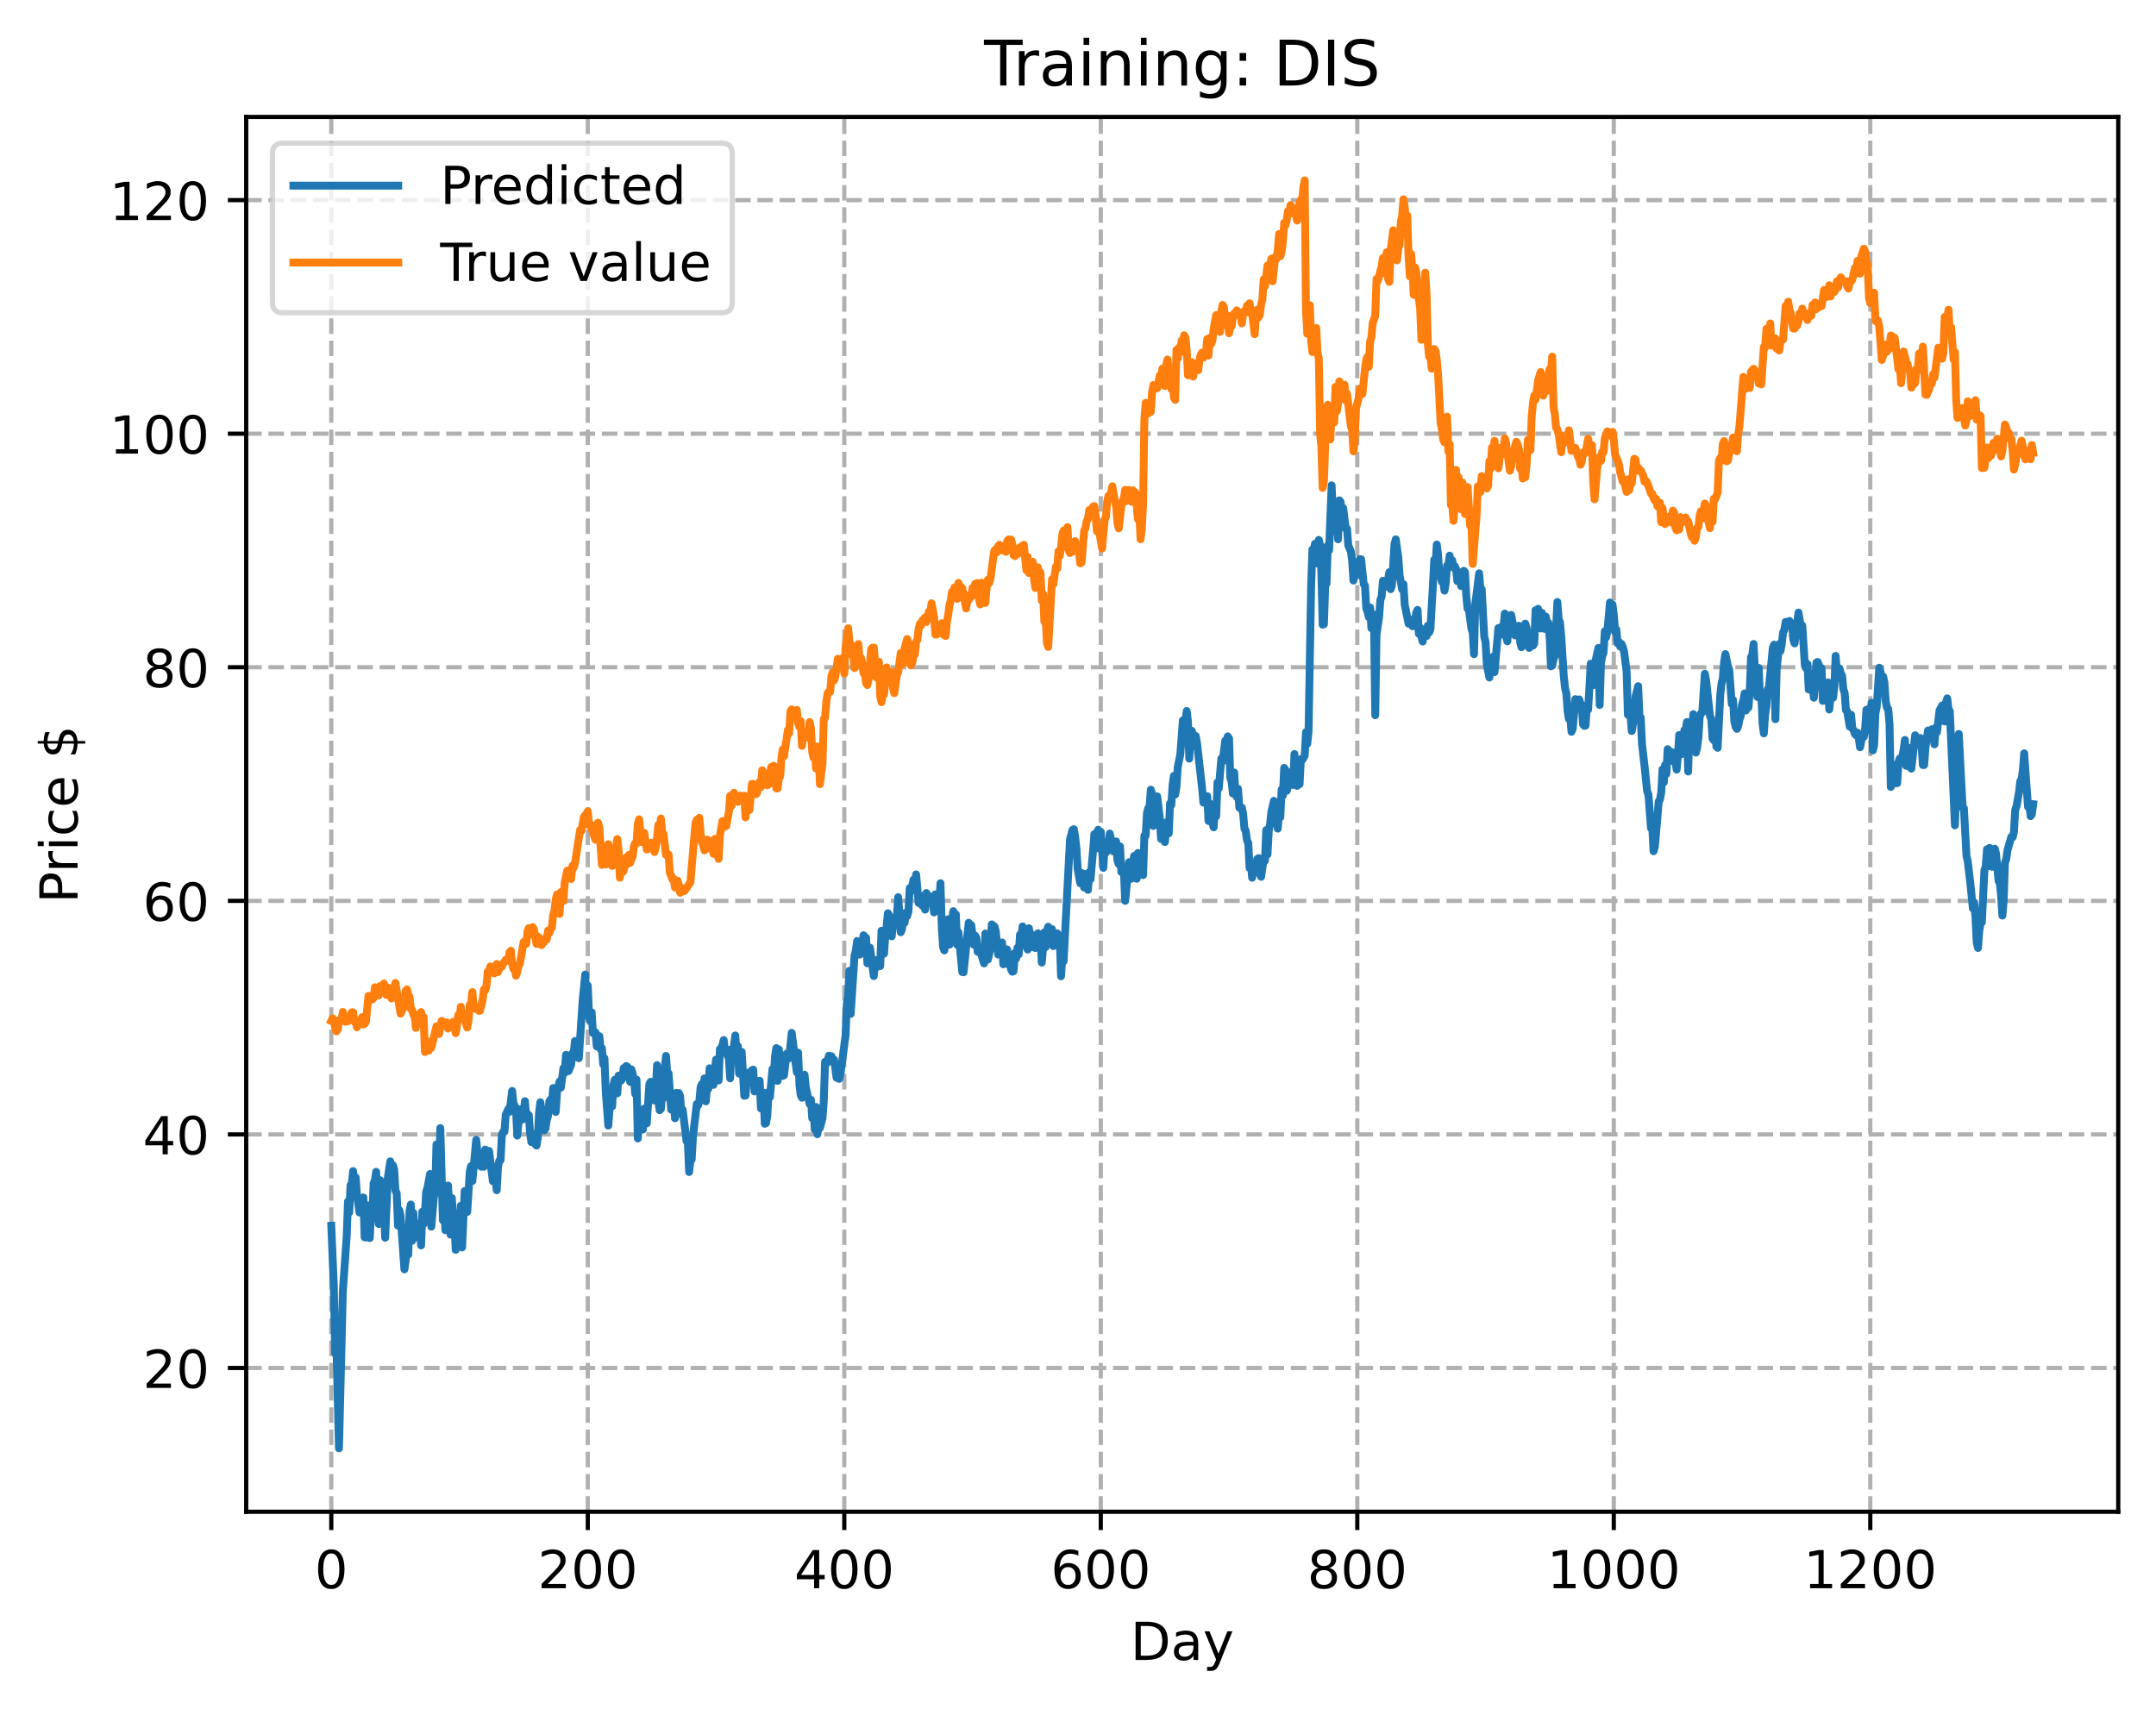 <?xml version="1.0" encoding="utf-8" standalone="no"?>
<!DOCTYPE svg PUBLIC "-//W3C//DTD SVG 1.1//EN"
  "http://www.w3.org/Graphics/SVG/1.1/DTD/svg11.dtd">
<!-- Created with matplotlib (https://matplotlib.org/) -->
<svg height="325.986pt" version="1.1" viewBox="0 0 411.286 325.986" width="411.286pt" xmlns="http://www.w3.org/2000/svg" xmlns:xlink="http://www.w3.org/1999/xlink">
 <defs>
  <style type="text/css">
*{stroke-linecap:butt;stroke-linejoin:round;}
  </style>
 </defs>
 <g id="figure_1">
  <g id="patch_1">
   <path d="M 0 325.986 
L 411.286 325.986 
L 411.286 0 
L 0 0 
z
" style="fill:#ffffff;"/>
  </g>
  <g id="axes_1">
   <g id="patch_2">
    <path d="M 46.966 288.43 
L 404.086 288.43 
L 404.086 22.318 
L 46.966 22.318 
z
" style="fill:#ffffff;"/>
   </g>
   <g id="matplotlib.axis_1">
    <g id="xtick_1">
     <g id="line2d_1">
      <path clip-path="url(#paf70ad3d9e)" d="M 63.198 288.43 
L 63.198 22.318 
" style="fill:none;stroke:#b0b0b0;stroke-dasharray:2.96,1.28;stroke-dashoffset:0;stroke-width:0.8;"/>
     </g>
     <g id="line2d_2">
      <defs>
       <path d="M 0 0 
L 0 3.5 
" id="m91476fe6a0" style="stroke:#000000;stroke-width:0.8;"/>
      </defs>
      <g>
       <use style="stroke:#000000;stroke-width:0.8;" x="63.198" xlink:href="#m91476fe6a0" y="288.43"/>
      </g>
     </g>
     <g id="text_1">
      <!-- 0 -->
      <defs>
       <path d="M 31.781 66.406 
Q 24.172 66.406 20.328 58.906 
Q 16.5 51.422 16.5 36.375 
Q 16.5 21.391 20.328 13.891 
Q 24.172 6.391 31.781 6.391 
Q 39.453 6.391 43.281 13.891 
Q 47.125 21.391 47.125 36.375 
Q 47.125 51.422 43.281 58.906 
Q 39.453 66.406 31.781 66.406 
z
M 31.781 74.219 
Q 44.047 74.219 50.516 64.516 
Q 56.984 54.828 56.984 36.375 
Q 56.984 17.969 50.516 8.266 
Q 44.047 -1.422 31.781 -1.422 
Q 19.531 -1.422 13.062 8.266 
Q 6.594 17.969 6.594 36.375 
Q 6.594 54.828 13.062 64.516 
Q 19.531 74.219 31.781 74.219 
z
" id="DejaVuSans-48"/>
      </defs>
      <g transform="translate(60.017 303.029)scale(0.1 -0.1)">
       <use xlink:href="#DejaVuSans-48"/>
      </g>
     </g>
    </g>
    <g id="xtick_2">
     <g id="line2d_3">
      <path clip-path="url(#paf70ad3d9e)" d="M 112.129 288.43 
L 112.129 22.318 
" style="fill:none;stroke:#b0b0b0;stroke-dasharray:2.96,1.28;stroke-dashoffset:0;stroke-width:0.8;"/>
     </g>
     <g id="line2d_4">
      <g>
       <use style="stroke:#000000;stroke-width:0.8;" x="112.129" xlink:href="#m91476fe6a0" y="288.43"/>
      </g>
     </g>
     <g id="text_2">
      <!-- 200 -->
      <defs>
       <path d="M 19.188 8.297 
L 53.609 8.297 
L 53.609 0 
L 7.328 0 
L 7.328 8.297 
Q 12.938 14.109 22.625 23.891 
Q 32.328 33.688 34.812 36.531 
Q 39.547 41.844 41.422 45.531 
Q 43.312 49.219 43.312 52.781 
Q 43.312 58.594 39.234 62.25 
Q 35.156 65.922 28.609 65.922 
Q 23.969 65.922 18.812 64.312 
Q 13.672 62.703 7.812 59.422 
L 7.812 69.391 
Q 13.766 71.781 18.938 73 
Q 24.125 74.219 28.422 74.219 
Q 39.75 74.219 46.484 68.547 
Q 53.219 62.891 53.219 53.422 
Q 53.219 48.922 51.531 44.891 
Q 49.859 40.875 45.406 35.406 
Q 44.188 33.984 37.641 27.219 
Q 31.109 20.453 19.188 8.297 
z
" id="DejaVuSans-50"/>
      </defs>
      <g transform="translate(102.585 303.029)scale(0.1 -0.1)">
       <use xlink:href="#DejaVuSans-50"/>
       <use x="63.623" xlink:href="#DejaVuSans-48"/>
       <use x="127.246" xlink:href="#DejaVuSans-48"/>
      </g>
     </g>
    </g>
    <g id="xtick_3">
     <g id="line2d_5">
      <path clip-path="url(#paf70ad3d9e)" d="M 161.06 288.43 
L 161.06 22.318 
" style="fill:none;stroke:#b0b0b0;stroke-dasharray:2.96,1.28;stroke-dashoffset:0;stroke-width:0.8;"/>
     </g>
     <g id="line2d_6">
      <g>
       <use style="stroke:#000000;stroke-width:0.8;" x="161.06" xlink:href="#m91476fe6a0" y="288.43"/>
      </g>
     </g>
     <g id="text_3">
      <!-- 400 -->
      <defs>
       <path d="M 37.797 64.312 
L 12.891 25.391 
L 37.797 25.391 
z
M 35.203 72.906 
L 47.609 72.906 
L 47.609 25.391 
L 58.016 25.391 
L 58.016 17.188 
L 47.609 17.188 
L 47.609 0 
L 37.797 0 
L 37.797 17.188 
L 4.891 17.188 
L 4.891 26.703 
z
" id="DejaVuSans-52"/>
      </defs>
      <g transform="translate(151.516 303.029)scale(0.1 -0.1)">
       <use xlink:href="#DejaVuSans-52"/>
       <use x="63.623" xlink:href="#DejaVuSans-48"/>
       <use x="127.246" xlink:href="#DejaVuSans-48"/>
      </g>
     </g>
    </g>
    <g id="xtick_4">
     <g id="line2d_7">
      <path clip-path="url(#paf70ad3d9e)" d="M 209.99 288.43 
L 209.99 22.318 
" style="fill:none;stroke:#b0b0b0;stroke-dasharray:2.96,1.28;stroke-dashoffset:0;stroke-width:0.8;"/>
     </g>
     <g id="line2d_8">
      <g>
       <use style="stroke:#000000;stroke-width:0.8;" x="209.99" xlink:href="#m91476fe6a0" y="288.43"/>
      </g>
     </g>
     <g id="text_4">
      <!-- 600 -->
      <defs>
       <path d="M 33.016 40.375 
Q 26.375 40.375 22.484 35.828 
Q 18.609 31.297 18.609 23.391 
Q 18.609 15.531 22.484 10.953 
Q 26.375 6.391 33.016 6.391 
Q 39.656 6.391 43.531 10.953 
Q 47.406 15.531 47.406 23.391 
Q 47.406 31.297 43.531 35.828 
Q 39.656 40.375 33.016 40.375 
z
M 52.594 71.297 
L 52.594 62.312 
Q 48.875 64.062 45.094 64.984 
Q 41.312 65.922 37.594 65.922 
Q 27.828 65.922 22.672 59.328 
Q 17.531 52.734 16.797 39.406 
Q 19.672 43.656 24.016 45.922 
Q 28.375 48.188 33.594 48.188 
Q 44.578 48.188 50.953 41.516 
Q 57.328 34.859 57.328 23.391 
Q 57.328 12.156 50.688 5.359 
Q 44.047 -1.422 33.016 -1.422 
Q 20.359 -1.422 13.672 8.266 
Q 6.984 17.969 6.984 36.375 
Q 6.984 53.656 15.188 63.938 
Q 23.391 74.219 37.203 74.219 
Q 40.922 74.219 44.703 73.484 
Q 48.484 72.75 52.594 71.297 
z
" id="DejaVuSans-54"/>
      </defs>
      <g transform="translate(200.446 303.029)scale(0.1 -0.1)">
       <use xlink:href="#DejaVuSans-54"/>
       <use x="63.623" xlink:href="#DejaVuSans-48"/>
       <use x="127.246" xlink:href="#DejaVuSans-48"/>
      </g>
     </g>
    </g>
    <g id="xtick_5">
     <g id="line2d_9">
      <path clip-path="url(#paf70ad3d9e)" d="M 258.921 288.43 
L 258.921 22.318 
" style="fill:none;stroke:#b0b0b0;stroke-dasharray:2.96,1.28;stroke-dashoffset:0;stroke-width:0.8;"/>
     </g>
     <g id="line2d_10">
      <g>
       <use style="stroke:#000000;stroke-width:0.8;" x="258.921" xlink:href="#m91476fe6a0" y="288.43"/>
      </g>
     </g>
     <g id="text_5">
      <!-- 800 -->
      <defs>
       <path d="M 31.781 34.625 
Q 24.75 34.625 20.719 30.859 
Q 16.703 27.094 16.703 20.516 
Q 16.703 13.922 20.719 10.156 
Q 24.75 6.391 31.781 6.391 
Q 38.812 6.391 42.859 10.172 
Q 46.922 13.969 46.922 20.516 
Q 46.922 27.094 42.891 30.859 
Q 38.875 34.625 31.781 34.625 
z
M 21.922 38.812 
Q 15.578 40.375 12.031 44.719 
Q 8.5 49.078 8.5 55.328 
Q 8.5 64.062 14.719 69.141 
Q 20.953 74.219 31.781 74.219 
Q 42.672 74.219 48.875 69.141 
Q 55.078 64.062 55.078 55.328 
Q 55.078 49.078 51.531 44.719 
Q 48 40.375 41.703 38.812 
Q 48.828 37.156 52.797 32.312 
Q 56.781 27.484 56.781 20.516 
Q 56.781 9.906 50.312 4.234 
Q 43.844 -1.422 31.781 -1.422 
Q 19.734 -1.422 13.25 4.234 
Q 6.781 9.906 6.781 20.516 
Q 6.781 27.484 10.781 32.312 
Q 14.797 37.156 21.922 38.812 
z
M 18.312 54.391 
Q 18.312 48.734 21.844 45.562 
Q 25.391 42.391 31.781 42.391 
Q 38.141 42.391 41.719 45.562 
Q 45.312 48.734 45.312 54.391 
Q 45.312 60.062 41.719 63.234 
Q 38.141 66.406 31.781 66.406 
Q 25.391 66.406 21.844 63.234 
Q 18.312 60.062 18.312 54.391 
z
" id="DejaVuSans-56"/>
      </defs>
      <g transform="translate(249.377 303.029)scale(0.1 -0.1)">
       <use xlink:href="#DejaVuSans-56"/>
       <use x="63.623" xlink:href="#DejaVuSans-48"/>
       <use x="127.246" xlink:href="#DejaVuSans-48"/>
      </g>
     </g>
    </g>
    <g id="xtick_6">
     <g id="line2d_11">
      <path clip-path="url(#paf70ad3d9e)" d="M 307.851 288.43 
L 307.851 22.318 
" style="fill:none;stroke:#b0b0b0;stroke-dasharray:2.96,1.28;stroke-dashoffset:0;stroke-width:0.8;"/>
     </g>
     <g id="line2d_12">
      <g>
       <use style="stroke:#000000;stroke-width:0.8;" x="307.851" xlink:href="#m91476fe6a0" y="288.43"/>
      </g>
     </g>
     <g id="text_6">
      <!-- 1000 -->
      <defs>
       <path d="M 12.406 8.297 
L 28.516 8.297 
L 28.516 63.922 
L 10.984 60.406 
L 10.984 69.391 
L 28.422 72.906 
L 38.281 72.906 
L 38.281 8.297 
L 54.391 8.297 
L 54.391 0 
L 12.406 0 
z
" id="DejaVuSans-49"/>
      </defs>
      <g transform="translate(295.126 303.029)scale(0.1 -0.1)">
       <use xlink:href="#DejaVuSans-49"/>
       <use x="63.623" xlink:href="#DejaVuSans-48"/>
       <use x="127.246" xlink:href="#DejaVuSans-48"/>
       <use x="190.869" xlink:href="#DejaVuSans-48"/>
      </g>
     </g>
    </g>
    <g id="xtick_7">
     <g id="line2d_13">
      <path clip-path="url(#paf70ad3d9e)" d="M 356.782 288.43 
L 356.782 22.318 
" style="fill:none;stroke:#b0b0b0;stroke-dasharray:2.96,1.28;stroke-dashoffset:0;stroke-width:0.8;"/>
     </g>
     <g id="line2d_14">
      <g>
       <use style="stroke:#000000;stroke-width:0.8;" x="356.782" xlink:href="#m91476fe6a0" y="288.43"/>
      </g>
     </g>
     <g id="text_7">
      <!-- 1200 -->
      <g transform="translate(344.057 303.029)scale(0.1 -0.1)">
       <use xlink:href="#DejaVuSans-49"/>
       <use x="63.623" xlink:href="#DejaVuSans-50"/>
       <use x="127.246" xlink:href="#DejaVuSans-48"/>
       <use x="190.869" xlink:href="#DejaVuSans-48"/>
      </g>
     </g>
    </g>
    <g id="text_8">
     <!-- Day -->
     <defs>
      <path d="M 19.672 64.797 
L 19.672 8.109 
L 31.594 8.109 
Q 46.688 8.109 53.688 14.938 
Q 60.688 21.781 60.688 36.531 
Q 60.688 51.172 53.688 57.984 
Q 46.688 64.797 31.594 64.797 
z
M 9.812 72.906 
L 30.078 72.906 
Q 51.266 72.906 61.172 64.094 
Q 71.094 55.281 71.094 36.531 
Q 71.094 17.672 61.125 8.828 
Q 51.172 0 30.078 0 
L 9.812 0 
z
" id="DejaVuSans-68"/>
      <path d="M 34.281 27.484 
Q 23.391 27.484 19.188 25 
Q 14.984 22.516 14.984 16.5 
Q 14.984 11.719 18.141 8.906 
Q 21.297 6.109 26.703 6.109 
Q 34.188 6.109 38.703 11.406 
Q 43.219 16.703 43.219 25.484 
L 43.219 27.484 
z
M 52.203 31.203 
L 52.203 0 
L 43.219 0 
L 43.219 8.297 
Q 40.141 3.328 35.547 0.953 
Q 30.953 -1.422 24.312 -1.422 
Q 15.922 -1.422 10.953 3.297 
Q 6 8.016 6 15.922 
Q 6 25.141 12.172 29.828 
Q 18.359 34.516 30.609 34.516 
L 43.219 34.516 
L 43.219 35.406 
Q 43.219 41.609 39.141 45 
Q 35.062 48.391 27.688 48.391 
Q 23 48.391 18.547 47.266 
Q 14.109 46.141 10.016 43.891 
L 10.016 52.203 
Q 14.938 54.109 19.578 55.047 
Q 24.219 56 28.609 56 
Q 40.484 56 46.344 49.844 
Q 52.203 43.703 52.203 31.203 
z
" id="DejaVuSans-97"/>
      <path d="M 32.172 -5.078 
Q 28.375 -14.844 24.75 -17.812 
Q 21.141 -20.797 15.094 -20.797 
L 7.906 -20.797 
L 7.906 -13.281 
L 13.188 -13.281 
Q 16.891 -13.281 18.938 -11.516 
Q 21 -9.766 23.484 -3.219 
L 25.094 0.875 
L 2.984 54.688 
L 12.5 54.688 
L 29.594 11.922 
L 46.688 54.688 
L 56.203 54.688 
z
" id="DejaVuSans-121"/>
     </defs>
     <g transform="translate(215.652 316.707)scale(0.1 -0.1)">
      <use xlink:href="#DejaVuSans-68"/>
      <use x="77.002" xlink:href="#DejaVuSans-97"/>
      <use x="138.281" xlink:href="#DejaVuSans-121"/>
     </g>
    </g>
   </g>
   <g id="matplotlib.axis_2">
    <g id="ytick_1">
     <g id="line2d_15">
      <path clip-path="url(#paf70ad3d9e)" d="M 46.966 261.005 
L 404.086 261.005 
" style="fill:none;stroke:#b0b0b0;stroke-dasharray:2.96,1.28;stroke-dashoffset:0;stroke-width:0.8;"/>
     </g>
     <g id="line2d_16">
      <defs>
       <path d="M 0 0 
L -3.5 0 
" id="me3ff972ed3" style="stroke:#000000;stroke-width:0.8;"/>
      </defs>
      <g>
       <use style="stroke:#000000;stroke-width:0.8;" x="46.966" xlink:href="#me3ff972ed3" y="261.005"/>
      </g>
     </g>
     <g id="text_9">
      <!-- 20 -->
      <g transform="translate(27.241 264.805)scale(0.1 -0.1)">
       <use xlink:href="#DejaVuSans-50"/>
       <use x="63.623" xlink:href="#DejaVuSans-48"/>
      </g>
     </g>
    </g>
    <g id="ytick_2">
     <g id="line2d_17">
      <path clip-path="url(#paf70ad3d9e)" d="M 46.966 216.44 
L 404.086 216.44 
" style="fill:none;stroke:#b0b0b0;stroke-dasharray:2.96,1.28;stroke-dashoffset:0;stroke-width:0.8;"/>
     </g>
     <g id="line2d_18">
      <g>
       <use style="stroke:#000000;stroke-width:0.8;" x="46.966" xlink:href="#me3ff972ed3" y="216.44"/>
      </g>
     </g>
     <g id="text_10">
      <!-- 40 -->
      <g transform="translate(27.241 220.239)scale(0.1 -0.1)">
       <use xlink:href="#DejaVuSans-52"/>
       <use x="63.623" xlink:href="#DejaVuSans-48"/>
      </g>
     </g>
    </g>
    <g id="ytick_3">
     <g id="line2d_19">
      <path clip-path="url(#paf70ad3d9e)" d="M 46.966 171.875 
L 404.086 171.875 
" style="fill:none;stroke:#b0b0b0;stroke-dasharray:2.96,1.28;stroke-dashoffset:0;stroke-width:0.8;"/>
     </g>
     <g id="line2d_20">
      <g>
       <use style="stroke:#000000;stroke-width:0.8;" x="46.966" xlink:href="#me3ff972ed3" y="171.875"/>
      </g>
     </g>
     <g id="text_11">
      <!-- 60 -->
      <g transform="translate(27.241 175.674)scale(0.1 -0.1)">
       <use xlink:href="#DejaVuSans-54"/>
       <use x="63.623" xlink:href="#DejaVuSans-48"/>
      </g>
     </g>
    </g>
    <g id="ytick_4">
     <g id="line2d_21">
      <path clip-path="url(#paf70ad3d9e)" d="M 46.966 127.31 
L 404.086 127.31 
" style="fill:none;stroke:#b0b0b0;stroke-dasharray:2.96,1.28;stroke-dashoffset:0;stroke-width:0.8;"/>
     </g>
     <g id="line2d_22">
      <g>
       <use style="stroke:#000000;stroke-width:0.8;" x="46.966" xlink:href="#me3ff972ed3" y="127.31"/>
      </g>
     </g>
     <g id="text_12">
      <!-- 80 -->
      <g transform="translate(27.241 131.109)scale(0.1 -0.1)">
       <use xlink:href="#DejaVuSans-56"/>
       <use x="63.623" xlink:href="#DejaVuSans-48"/>
      </g>
     </g>
    </g>
    <g id="ytick_5">
     <g id="line2d_23">
      <path clip-path="url(#paf70ad3d9e)" d="M 46.966 82.745 
L 404.086 82.745 
" style="fill:none;stroke:#b0b0b0;stroke-dasharray:2.96,1.28;stroke-dashoffset:0;stroke-width:0.8;"/>
     </g>
     <g id="line2d_24">
      <g>
       <use style="stroke:#000000;stroke-width:0.8;" x="46.966" xlink:href="#me3ff972ed3" y="82.745"/>
      </g>
     </g>
     <g id="text_13">
      <!-- 100 -->
      <g transform="translate(20.878 86.544)scale(0.1 -0.1)">
       <use xlink:href="#DejaVuSans-49"/>
       <use x="63.623" xlink:href="#DejaVuSans-48"/>
       <use x="127.246" xlink:href="#DejaVuSans-48"/>
      </g>
     </g>
    </g>
    <g id="ytick_6">
     <g id="line2d_25">
      <path clip-path="url(#paf70ad3d9e)" d="M 46.966 38.18 
L 404.086 38.18 
" style="fill:none;stroke:#b0b0b0;stroke-dasharray:2.96,1.28;stroke-dashoffset:0;stroke-width:0.8;"/>
     </g>
     <g id="line2d_26">
      <g>
       <use style="stroke:#000000;stroke-width:0.8;" x="46.966" xlink:href="#me3ff972ed3" y="38.18"/>
      </g>
     </g>
     <g id="text_14">
      <!-- 120 -->
      <g transform="translate(20.878 41.979)scale(0.1 -0.1)">
       <use xlink:href="#DejaVuSans-49"/>
       <use x="63.623" xlink:href="#DejaVuSans-50"/>
       <use x="127.246" xlink:href="#DejaVuSans-48"/>
      </g>
     </g>
    </g>
    <g id="text_15">
     <!-- Price $ -->
     <defs>
      <path d="M 19.672 64.797 
L 19.672 37.406 
L 32.078 37.406 
Q 38.969 37.406 42.719 40.969 
Q 46.484 44.531 46.484 51.125 
Q 46.484 57.672 42.719 61.234 
Q 38.969 64.797 32.078 64.797 
z
M 9.812 72.906 
L 32.078 72.906 
Q 44.344 72.906 50.609 67.359 
Q 56.891 61.812 56.891 51.125 
Q 56.891 40.328 50.609 34.812 
Q 44.344 29.297 32.078 29.297 
L 19.672 29.297 
L 19.672 0 
L 9.812 0 
z
" id="DejaVuSans-80"/>
      <path d="M 41.109 46.297 
Q 39.594 47.172 37.812 47.578 
Q 36.031 48 33.891 48 
Q 26.266 48 22.188 43.047 
Q 18.109 38.094 18.109 28.812 
L 18.109 0 
L 9.078 0 
L 9.078 54.688 
L 18.109 54.688 
L 18.109 46.188 
Q 20.953 51.172 25.484 53.578 
Q 30.031 56 36.531 56 
Q 37.453 56 38.578 55.875 
Q 39.703 55.766 41.062 55.516 
z
" id="DejaVuSans-114"/>
      <path d="M 9.422 54.688 
L 18.406 54.688 
L 18.406 0 
L 9.422 0 
z
M 9.422 75.984 
L 18.406 75.984 
L 18.406 64.594 
L 9.422 64.594 
z
" id="DejaVuSans-105"/>
      <path d="M 48.781 52.594 
L 48.781 44.188 
Q 44.969 46.297 41.141 47.344 
Q 37.312 48.391 33.406 48.391 
Q 24.656 48.391 19.812 42.844 
Q 14.984 37.312 14.984 27.297 
Q 14.984 17.281 19.812 11.734 
Q 24.656 6.203 33.406 6.203 
Q 37.312 6.203 41.141 7.25 
Q 44.969 8.297 48.781 10.406 
L 48.781 2.094 
Q 45.016 0.344 40.984 -0.531 
Q 36.969 -1.422 32.422 -1.422 
Q 20.062 -1.422 12.781 6.344 
Q 5.516 14.109 5.516 27.297 
Q 5.516 40.672 12.859 48.328 
Q 20.219 56 33.016 56 
Q 37.156 56 41.109 55.141 
Q 45.062 54.297 48.781 52.594 
z
" id="DejaVuSans-99"/>
      <path d="M 56.203 29.594 
L 56.203 25.203 
L 14.891 25.203 
Q 15.484 15.922 20.484 11.062 
Q 25.484 6.203 34.422 6.203 
Q 39.594 6.203 44.453 7.469 
Q 49.312 8.734 54.109 11.281 
L 54.109 2.781 
Q 49.266 0.734 44.188 -0.344 
Q 39.109 -1.422 33.891 -1.422 
Q 20.797 -1.422 13.156 6.188 
Q 5.516 13.812 5.516 26.812 
Q 5.516 40.234 12.766 48.109 
Q 20.016 56 32.328 56 
Q 43.359 56 49.781 48.891 
Q 56.203 41.797 56.203 29.594 
z
M 47.219 32.234 
Q 47.125 39.594 43.094 43.984 
Q 39.062 48.391 32.422 48.391 
Q 24.906 48.391 20.391 44.141 
Q 15.875 39.891 15.188 32.172 
z
" id="DejaVuSans-101"/>
      <path id="DejaVuSans-32"/>
      <path d="M 33.797 -14.703 
L 28.906 -14.703 
L 28.859 0 
Q 23.734 0.094 18.609 1.188 
Q 13.484 2.297 8.297 4.5 
L 8.297 13.281 
Q 13.281 10.156 18.375 8.562 
Q 23.484 6.984 28.906 6.938 
L 28.906 29.203 
Q 18.109 30.953 13.203 35.156 
Q 8.297 39.359 8.297 46.688 
Q 8.297 54.641 13.625 59.219 
Q 18.953 63.812 28.906 64.5 
L 28.906 75.984 
L 33.797 75.984 
L 33.797 64.656 
Q 38.328 64.453 42.578 63.688 
Q 46.828 62.938 50.875 61.625 
L 50.875 53.078 
Q 46.828 55.125 42.547 56.25 
Q 38.281 57.375 33.797 57.562 
L 33.797 36.719 
Q 44.875 35.016 50.094 30.609 
Q 55.328 26.219 55.328 18.609 
Q 55.328 10.359 49.781 5.594 
Q 44.234 0.828 33.797 0.094 
z
M 28.906 37.594 
L 28.906 57.625 
Q 23.25 56.984 20.266 54.391 
Q 17.281 51.812 17.281 47.516 
Q 17.281 43.312 20.031 40.969 
Q 22.797 38.625 28.906 37.594 
z
M 33.797 28.219 
L 33.797 7.078 
Q 39.984 7.906 43.141 10.594 
Q 46.297 13.281 46.297 17.672 
Q 46.297 21.969 43.281 24.5 
Q 40.281 27.047 33.797 28.219 
z
" id="DejaVuSans-36"/>
     </defs>
     <g transform="translate(14.798 172.342)rotate(-90)scale(0.1 -0.1)">
      <use xlink:href="#DejaVuSans-80"/>
      <use x="58.553" xlink:href="#DejaVuSans-114"/>
      <use x="99.666" xlink:href="#DejaVuSans-105"/>
      <use x="127.449" xlink:href="#DejaVuSans-99"/>
      <use x="182.43" xlink:href="#DejaVuSans-101"/>
      <use x="243.953" xlink:href="#DejaVuSans-32"/>
      <use x="275.74" xlink:href="#DejaVuSans-36"/>
     </g>
    </g>
   </g>
   <g id="line2d_27">
    <path clip-path="url(#paf70ad3d9e)" d="M 63.198 233.865 
L 63.688 245.525 
L 63.932 258.214 
L 64.177 256.8 
L 64.666 276.334 
L 65.4 246.409 
L 66.134 235.949 
L 66.379 229.24 
L 66.623 231.324 
L 66.868 226.145 
L 67.113 225.798 
L 67.357 223.436 
L 67.602 226.286 
L 67.847 224.631 
L 68.091 227.865 
L 68.581 231.339 
L 68.825 229.206 
L 69.07 229.53 
L 69.315 228.466 
L 69.559 236.063 
L 69.804 236.119 
L 70.049 229.974 
L 70.293 235.732 
L 70.538 236.213 
L 70.783 231.336 
L 71.027 231.567 
L 71.272 225.78 
L 71.517 225.205 
L 71.761 223.58 
L 72.006 230.36 
L 72.251 233.532 
L 72.495 225.16 
L 72.74 225.707 
L 73.229 229.231 
L 73.474 236.152 
L 73.963 224.887 
L 74.452 221.578 
L 74.697 225.355 
L 74.942 222.298 
L 75.186 223.054 
L 75.431 227.125 
L 75.676 227.658 
L 75.92 233.854 
L 76.165 230.88 
L 76.41 231.91 
L 77.144 242.185 
L 77.388 240.495 
L 77.633 234.537 
L 77.878 239.368 
L 78.122 231.025 
L 78.367 229.812 
L 78.611 236.744 
L 78.856 231.406 
L 79.101 235.355 
L 79.345 236.075 
L 79.835 235.22 
L 80.079 233.404 
L 80.324 237.619 
L 80.569 231.172 
L 80.813 233.506 
L 81.058 231.444 
L 81.303 227.392 
L 81.547 226.61 
L 82.037 223.979 
L 82.281 234.036 
L 82.771 228.236 
L 83.015 227.694 
L 83.26 218.344 
L 83.505 226.233 
L 83.749 224.174 
L 83.994 215.234 
L 84.483 232.823 
L 84.728 230.437 
L 84.972 234.722 
L 85.462 226.191 
L 85.706 229.873 
L 85.951 235.561 
L 86.196 228.578 
L 86.44 232.346 
L 86.685 233.391 
L 86.93 238.459 
L 87.419 232.323 
L 87.664 234.522 
L 87.908 230.05 
L 88.153 238.003 
L 88.642 227.229 
L 88.887 227.532 
L 89.132 231.225 
L 89.621 223.471 
L 89.866 222.479 
L 90.11 225.327 
L 90.844 217.478 
L 91.333 222.269 
L 91.578 221.509 
L 91.823 222.618 
L 92.067 220.785 
L 92.312 222.608 
L 92.557 219.334 
L 92.801 219.63 
L 93.046 221.238 
L 93.291 219.586 
L 94.025 225.384 
L 94.514 224.633 
L 94.759 227.091 
L 95.003 222.568 
L 95.248 221.451 
L 95.493 221.321 
L 95.737 216.529 
L 95.982 215.949 
L 96.227 215.922 
L 96.471 212.709 
L 96.96 211.605 
L 97.205 212.122 
L 97.694 208.142 
L 97.939 210.418 
L 98.428 211.544 
L 98.673 216.672 
L 99.162 211.65 
L 99.407 212.001 
L 99.652 213.605 
L 99.896 212.244 
L 100.141 210.099 
L 100.386 213.128 
L 100.63 212.54 
L 100.875 212.771 
L 101.12 216.187 
L 101.364 217.907 
L 101.609 217.772 
L 101.854 216.401 
L 102.098 218.291 
L 102.343 218.565 
L 102.587 217.128 
L 102.832 212.302 
L 103.077 210.312 
L 103.811 215.674 
L 104.055 215.319 
L 104.3 213.711 
L 104.545 212.891 
L 104.789 210.129 
L 105.034 209.759 
L 105.279 210.745 
L 105.523 207.596 
L 105.768 209.058 
L 106.013 212.152 
L 106.257 208.347 
L 106.747 206.34 
L 106.991 207.509 
L 107.481 203.793 
L 107.725 204.701 
L 107.97 201.261 
L 108.215 203.729 
L 108.459 204.347 
L 108.948 203.163 
L 109.193 200.932 
L 109.438 200.958 
L 109.682 198.618 
L 109.927 198.649 
L 110.172 201.68 
L 110.416 201.907 
L 111.15 190.835 
L 111.64 185.942 
L 111.884 193.549 
L 112.129 188.049 
L 112.374 193.97 
L 112.618 194.876 
L 112.863 193.141 
L 113.108 197.094 
L 113.352 197.116 
L 113.597 196.969 
L 113.842 199.654 
L 114.086 199.546 
L 114.331 197.692 
L 114.575 200.218 
L 114.82 199.975 
L 115.065 203.06 
L 115.309 201.914 
L 115.554 208.286 
L 116.043 214.759 
L 116.533 208.248 
L 116.777 211.087 
L 117.022 207.044 
L 117.267 206.007 
L 117.756 208.611 
L 118.001 205.213 
L 118.245 206.255 
L 118.49 206.167 
L 118.735 205.759 
L 118.979 203.778 
L 119.224 203.755 
L 119.469 203.392 
L 119.713 203.561 
L 119.958 203.897 
L 120.203 206.408 
L 120.447 204.044 
L 120.936 205.828 
L 121.181 208.731 
L 121.426 205.989 
L 121.67 217.212 
L 121.915 213.802 
L 122.16 213.798 
L 122.404 212.875 
L 122.649 215.5 
L 122.894 211.513 
L 123.138 213.918 
L 123.383 214.338 
L 123.872 206.83 
L 124.117 206.403 
L 124.362 207.595 
L 124.606 207.495 
L 124.851 209.975 
L 125.096 207.956 
L 125.34 203.222 
L 125.585 210.085 
L 125.83 211.825 
L 126.074 211.596 
L 126.319 208.534 
L 126.563 209.522 
L 126.808 203.828 
L 127.053 201.465 
L 127.297 205.133 
L 127.542 204.78 
L 128.031 211.702 
L 128.276 211.703 
L 128.521 209.267 
L 128.765 213.359 
L 129.01 208.521 
L 129.255 210.361 
L 129.499 208.545 
L 129.744 209.137 
L 129.989 212.596 
L 130.233 211.746 
L 130.967 217.721 
L 131.212 217.787 
L 131.457 223.619 
L 131.701 221.42 
L 131.946 221.244 
L 132.191 216.876 
L 132.924 210.624 
L 133.169 210.922 
L 133.414 209.998 
L 133.658 207.333 
L 133.903 206.808 
L 134.148 207.913 
L 134.392 205.75 
L 134.637 210.13 
L 134.882 207.391 
L 135.126 207.739 
L 135.371 203.818 
L 135.616 205.64 
L 135.86 204.077 
L 136.105 206.99 
L 136.594 202.164 
L 136.839 203.009 
L 137.084 206.144 
L 137.328 200.173 
L 137.573 199.928 
L 137.818 199.391 
L 138.062 198.436 
L 138.307 200.788 
L 138.551 200.131 
L 138.796 201.37 
L 139.041 201.969 
L 139.285 205.744 
L 139.53 200.222 
L 139.775 200.298 
L 140.019 199.486 
L 140.264 197.56 
L 140.509 200.877 
L 140.753 199.607 
L 140.998 204.84 
L 141.243 203.54 
L 141.487 200.693 
L 141.977 209.077 
L 142.221 209.031 
L 142.466 205.775 
L 142.711 204.672 
L 142.955 206.544 
L 143.2 204.978 
L 143.445 204.2 
L 143.689 204.085 
L 143.934 208.241 
L 144.178 207.332 
L 144.423 207.037 
L 144.668 207.853 
L 144.912 206.196 
L 145.157 211.482 
L 145.402 210.365 
L 145.646 208.479 
L 145.891 214.405 
L 146.136 214.288 
L 146.38 212.818 
L 146.625 208.325 
L 146.87 209.327 
L 147.359 203.968 
L 147.604 205.76 
L 147.848 201.499 
L 148.093 199.965 
L 148.338 206.229 
L 148.582 200.234 
L 148.827 202.91 
L 149.072 203.728 
L 149.316 205.286 
L 149.561 205.15 
L 150.05 201.053 
L 150.295 200.896 
L 150.539 201.924 
L 151.029 197.055 
L 152.007 204.592 
L 152.252 200.844 
L 152.497 206.91 
L 152.741 208.92 
L 152.986 209.448 
L 153.231 209.216 
L 153.475 205.041 
L 153.72 207.475 
L 154.454 210.662 
L 154.699 209.839 
L 154.943 213.356 
L 155.188 211.841 
L 155.433 215.542 
L 155.677 211.199 
L 155.922 216.4 
L 156.166 214.719 
L 156.411 215.204 
L 156.9 213.359 
L 157.145 210.207 
L 157.39 202.581 
L 157.634 202.985 
L 157.879 202.374 
L 158.124 201.422 
L 158.368 201.557 
L 158.613 201.524 
L 158.858 202.581 
L 159.102 202.172 
L 159.592 205.639 
L 159.836 205.633 
L 160.081 205.846 
L 160.326 205 
L 161.304 197.537 
L 161.549 191.403 
L 161.794 190.058 
L 162.038 185.229 
L 162.283 193.444 
L 163.017 182.273 
L 163.261 181.369 
L 163.506 179.529 
L 163.751 180.155 
L 163.995 182.137 
L 164.24 180.1 
L 164.485 180.541 
L 164.729 178.442 
L 164.974 181.499 
L 165.219 178.9 
L 165.463 183.8 
L 165.953 180.805 
L 166.442 184.445 
L 166.687 186.223 
L 166.931 183.206 
L 167.176 184.584 
L 167.421 183.129 
L 167.665 184.149 
L 167.91 184.321 
L 168.154 177.583 
L 168.399 181.194 
L 168.644 181.961 
L 168.888 178.454 
L 169.133 176.79 
L 169.378 174.236 
L 169.622 174.648 
L 170.112 178.656 
L 170.356 176.143 
L 170.601 176.107 
L 170.846 176.183 
L 171.09 174.789 
L 171.335 171.178 
L 171.824 177.867 
L 172.069 177.276 
L 172.314 175.325 
L 172.558 176.068 
L 172.803 174.133 
L 173.048 174.792 
L 173.292 173.962 
L 173.537 169.445 
L 173.782 170.057 
L 174.271 167.834 
L 174.515 169.73 
L 174.76 166.833 
L 175.249 172.282 
L 175.494 171.804 
L 175.739 172.526 
L 175.983 172.831 
L 176.228 170.887 
L 176.473 173.552 
L 176.717 170.379 
L 176.962 170.873 
L 177.207 170.962 
L 177.451 172.051 
L 177.696 172.304 
L 177.941 172.127 
L 178.185 174.084 
L 178.43 170.644 
L 178.675 170.661 
L 178.919 172.374 
L 179.164 172.775 
L 179.409 168.507 
L 179.653 176.85 
L 179.898 180.651 
L 180.142 181.332 
L 180.632 175.526 
L 180.876 175.373 
L 181.121 180.243 
L 181.366 175.699 
L 181.61 175.669 
L 181.855 173.84 
L 182.1 176.37 
L 182.344 174.45 
L 182.589 180.268 
L 182.834 177.877 
L 183.568 185.461 
L 183.812 185.502 
L 184.791 176.056 
L 185.036 178.402 
L 185.28 176.5 
L 185.77 180.259 
L 186.014 178.511 
L 186.259 178.952 
L 186.503 181.59 
L 186.993 181.511 
L 187.727 183.817 
L 187.971 178.113 
L 188.216 180.034 
L 188.461 183.073 
L 188.95 180.899 
L 189.195 176.369 
L 189.439 176.957 
L 189.684 176.724 
L 189.929 177.526 
L 190.418 182.12 
L 190.663 179.981 
L 190.907 180.529 
L 191.152 179.821 
L 191.397 183.979 
L 191.641 181.265 
L 191.886 181.13 
L 192.13 181.158 
L 192.375 184.031 
L 192.62 182.529 
L 192.864 184.945 
L 193.109 185.4 
L 193.354 185.295 
L 193.598 181.828 
L 193.843 182.89 
L 194.088 180.854 
L 194.332 182.109 
L 194.577 178.328 
L 194.822 179.3 
L 195.066 176.757 
L 195.311 178.281 
L 195.556 178.048 
L 195.8 180.592 
L 196.045 181.177 
L 196.29 177.106 
L 196.534 179.108 
L 196.779 178.264 
L 197.024 180.728 
L 197.268 179.904 
L 197.513 180.879 
L 197.758 178.517 
L 198.002 178.061 
L 198.247 178.795 
L 198.491 179.13 
L 198.736 183.658 
L 199.225 177.885 
L 199.47 180.702 
L 199.715 177.617 
L 199.959 176.815 
L 200.204 177.692 
L 200.693 177.28 
L 200.938 180.515 
L 201.427 178.695 
L 201.672 178.072 
L 202.161 178.926 
L 202.406 186.271 
L 202.651 182.531 
L 202.895 183.418 
L 204.118 160.122 
L 204.608 158.329 
L 204.852 158.205 
L 205.097 159.635 
L 205.342 161.849 
L 205.586 165.856 
L 206.076 168.52 
L 206.32 166.548 
L 206.565 166.653 
L 206.81 169.341 
L 207.054 166.966 
L 207.299 166.727 
L 207.544 169.785 
L 207.788 166.405 
L 208.033 167.775 
L 208.522 162.217 
L 208.767 159.141 
L 209.012 160.289 
L 209.256 158.905 
L 209.501 158.31 
L 209.746 161.938 
L 209.99 158.694 
L 210.479 165.589 
L 210.724 161.279 
L 210.969 162.661 
L 211.213 162.381 
L 211.458 161.734 
L 211.703 159.036 
L 212.437 162.443 
L 212.681 161.19 
L 212.926 160.54 
L 213.171 164.211 
L 213.415 164.881 
L 213.66 161.491 
L 213.905 166.355 
L 214.149 165.374 
L 214.394 166.226 
L 214.639 171.875 
L 215.373 164.497 
L 215.862 167.65 
L 216.106 164.621 
L 216.351 163.298 
L 216.596 163.239 
L 216.84 167.668 
L 217.085 162.741 
L 217.574 165.222 
L 217.819 165.28 
L 218.064 166.976 
L 218.308 159.451 
L 218.553 159.447 
L 218.798 155.099 
L 219.042 154.181 
L 219.287 153.962 
L 219.532 150.668 
L 219.776 151.437 
L 220.021 157.584 
L 220.266 156.873 
L 220.51 153.538 
L 220.755 151.946 
L 221.244 156.088 
L 221.489 160.068 
L 221.978 157.068 
L 222.223 160.657 
L 222.467 157.908 
L 222.712 156.744 
L 222.957 159 
L 223.201 153.26 
L 223.446 153.569 
L 223.691 149.698 
L 223.935 148.026 
L 224.18 151.598 
L 224.425 150.159 
L 224.669 146.374 
L 225.159 143.909 
L 225.648 137.448 
L 225.893 138.468 
L 226.137 137.514 
L 226.382 135.645 
L 226.627 137.708 
L 226.871 144.74 
L 227.116 139.607 
L 227.361 139.436 
L 227.605 140.607 
L 227.85 141.043 
L 228.094 140.41 
L 228.339 141.707 
L 229.318 150.374 
L 229.562 153.138 
L 229.807 152.689 
L 230.052 153.002 
L 230.296 151.909 
L 230.541 156.646 
L 230.786 153.287 
L 231.275 156.957 
L 231.52 157.848 
L 231.764 154.251 
L 232.009 155.742 
L 232.254 149.292 
L 232.498 150.424 
L 232.988 144.719 
L 233.232 145.277 
L 233.722 141.325 
L 233.966 142.631 
L 234.211 140.493 
L 234.455 140.908 
L 234.7 148.417 
L 234.945 149.101 
L 235.189 151.407 
L 235.434 147.384 
L 235.679 151.308 
L 235.923 152.066 
L 236.168 150.493 
L 236.413 154.096 
L 236.657 154.248 
L 236.902 154.078 
L 237.147 155.325 
L 237.391 158.082 
L 237.636 158.506 
L 237.881 160.342 
L 238.125 160.82 
L 238.37 165.621 
L 238.615 164.589 
L 238.859 167.464 
L 239.104 165.199 
L 239.349 165.566 
L 239.593 166.498 
L 239.838 163.899 
L 240.082 163.729 
L 240.327 166.069 
L 240.572 167.285 
L 241.061 163.97 
L 241.306 164.231 
L 241.55 158.385 
L 241.795 163.013 
L 242.04 158.378 
L 242.284 157.266 
L 242.529 154.935 
L 243.018 152.797 
L 243.508 155.233 
L 243.752 158.095 
L 243.997 154.874 
L 244.242 155.915 
L 244.486 150.634 
L 244.731 151.765 
L 244.976 146.517 
L 245.22 146.916 
L 245.465 150.883 
L 245.709 149.962 
L 246.199 147.323 
L 246.443 147.393 
L 246.688 149.762 
L 246.933 143.858 
L 247.177 149.046 
L 247.422 149.933 
L 247.667 147.939 
L 247.911 149.617 
L 248.156 144.827 
L 248.401 145.01 
L 248.89 144.19 
L 249.135 139.688 
L 249.379 141.911 
L 249.624 139.503 
L 250.113 111.953 
L 250.358 104.852 
L 250.603 105.069 
L 250.847 103.752 
L 251.092 106.199 
L 251.337 107.523 
L 251.581 103.017 
L 251.826 104.02 
L 252.07 109.156 
L 252.315 119.186 
L 252.56 119.092 
L 252.804 111.698 
L 253.049 111.374 
L 253.294 104.08 
L 253.538 105.006 
L 254.028 92.598 
L 254.272 98.549 
L 254.517 101.181 
L 254.762 101.447 
L 255.006 98.373 
L 255.251 102.896 
L 255.496 95.463 
L 255.74 95.751 
L 255.985 97.835 
L 256.23 96.95 
L 256.719 100.878 
L 256.964 100.875 
L 257.208 104.08 
L 257.697 105.221 
L 257.942 107.019 
L 258.187 110.766 
L 258.431 107.346 
L 258.676 109.874 
L 258.921 108.833 
L 259.165 108.444 
L 259.41 106.669 
L 259.655 106.717 
L 260.144 111.435 
L 260.389 111.737 
L 260.633 116.084 
L 260.878 116.697 
L 261.123 117.741 
L 261.367 115.905 
L 261.612 119.861 
L 261.857 117.126 
L 262.101 117.869 
L 262.346 136.464 
L 262.591 121.041 
L 263.08 117.744 
L 263.325 114.451 
L 263.569 113.773 
L 263.814 110.801 
L 264.058 112.03 
L 264.303 111.867 
L 264.548 110.831 
L 264.792 110.605 
L 265.037 109.159 
L 265.282 112.41 
L 265.526 111.638 
L 266.016 103.823 
L 266.26 102.904 
L 266.75 106.365 
L 266.994 109.809 
L 267.484 112.453 
L 267.728 111.455 
L 267.973 115.401 
L 268.707 119 
L 268.952 118.507 
L 269.196 118.543 
L 269.441 119.49 
L 269.685 118.126 
L 269.93 118.295 
L 270.175 116.857 
L 270.419 116.366 
L 270.664 120.919 
L 270.909 119.76 
L 271.153 121.51 
L 271.398 122.4 
L 271.643 120.776 
L 271.887 120.057 
L 272.132 121.357 
L 272.377 119.375 
L 272.621 120.687 
L 272.866 120.071 
L 273.355 111.564 
L 273.6 106.793 
L 273.845 107.921 
L 274.089 103.896 
L 274.334 105.895 
L 274.579 109.592 
L 274.823 109.987 
L 275.068 111.019 
L 275.313 110.837 
L 275.557 112.69 
L 275.802 111.177 
L 276.046 107.913 
L 276.291 107.988 
L 276.536 106.017 
L 276.78 107.784 
L 277.025 106.916 
L 277.27 108.314 
L 277.514 108.006 
L 277.759 108.511 
L 278.004 110.877 
L 278.248 109.139 
L 278.493 109.873 
L 278.738 111.825 
L 278.982 111.477 
L 279.227 108.905 
L 279.472 109.181 
L 279.716 113.755 
L 279.961 116.124 
L 280.206 116.292 
L 280.695 119.956 
L 280.94 120.665 
L 281.184 124.81 
L 281.429 115.262 
L 282.163 109.384 
L 282.407 112.438 
L 282.652 112.403 
L 283.141 121.524 
L 283.386 122.443 
L 283.631 126.79 
L 284.12 129.27 
L 284.365 126.878 
L 284.609 127.768 
L 284.854 125.284 
L 285.099 128.239 
L 285.833 119.84 
L 286.077 120.479 
L 286.322 119.644 
L 286.567 121.043 
L 286.811 119.686 
L 287.056 117.063 
L 287.301 121.458 
L 287.545 122.365 
L 287.79 118.95 
L 288.279 117.323 
L 289.013 121.224 
L 289.258 120.151 
L 289.502 120.951 
L 289.747 119.391 
L 289.992 122.569 
L 290.236 123.485 
L 290.481 120.093 
L 290.726 121.149 
L 290.97 118.987 
L 291.215 119.811 
L 291.46 121.226 
L 291.704 123.614 
L 291.949 123.37 
L 292.194 121.594 
L 292.438 123.186 
L 292.683 122.756 
L 292.928 116.42 
L 293.172 116.959 
L 293.417 116.159 
L 293.661 119.276 
L 293.906 119.906 
L 294.151 116.93 
L 294.64 119.984 
L 294.885 117.646 
L 295.129 118.972 
L 295.374 118.827 
L 295.619 121.667 
L 295.863 127.129 
L 296.108 127 
L 296.353 125.714 
L 296.597 125.184 
L 297.087 114.866 
L 297.331 118.178 
L 297.576 118.679 
L 297.821 121.349 
L 298.31 129.012 
L 298.555 131.309 
L 298.799 132.303 
L 299.044 135.641 
L 299.289 137.18 
L 299.533 136.538 
L 299.778 139.621 
L 300.022 139.04 
L 300.512 133.385 
L 300.756 135.276 
L 301.001 134.023 
L 301.246 133.44 
L 301.49 134.178 
L 301.735 134.516 
L 301.98 138.173 
L 302.224 138.493 
L 302.469 138.432 
L 302.714 134.668 
L 302.958 135.401 
L 303.448 126.625 
L 303.937 130.721 
L 304.182 129.206 
L 304.426 125.831 
L 304.916 123.615 
L 305.16 134.507 
L 305.405 126.45 
L 305.649 125.195 
L 305.894 124.557 
L 306.139 120.43 
L 306.383 121.607 
L 306.628 120.445 
L 307.117 114.955 
L 307.362 115.704 
L 307.607 115.341 
L 307.851 117.246 
L 308.096 120.53 
L 308.341 120.104 
L 308.585 122.755 
L 308.83 122.452 
L 309.075 123.367 
L 309.319 122.852 
L 309.564 123.4 
L 309.809 124.307 
L 310.298 128.084 
L 310.543 136.387 
L 311.032 136.322 
L 311.277 139.475 
L 311.766 136.582 
L 312.01 132.869 
L 312.5 130.911 
L 312.744 136.689 
L 312.989 136.898 
L 313.234 141.94 
L 313.723 146.212 
L 314.212 151 
L 314.457 151.565 
L 314.946 158.015 
L 315.191 157.859 
L 315.436 162.413 
L 315.68 161.612 
L 316.17 156.049 
L 316.414 152.924 
L 316.659 152.559 
L 316.904 151.189 
L 317.148 146.783 
L 317.393 149.278 
L 317.637 145.941 
L 317.882 147.651 
L 318.127 142.936 
L 318.371 144.799 
L 318.616 143.346 
L 318.861 145.152 
L 319.105 145.155 
L 319.35 143.587 
L 319.839 146.836 
L 320.084 144.261 
L 320.329 140.228 
L 320.818 143.882 
L 321.063 142.94 
L 321.307 139.316 
L 321.552 139.408 
L 321.797 137.764 
L 322.041 147.203 
L 322.286 138.058 
L 322.531 137.832 
L 322.775 138.919 
L 323.02 136.256 
L 323.265 141.474 
L 323.509 143.588 
L 323.754 142.613 
L 323.998 140.672 
L 324.243 136.754 
L 324.488 136.082 
L 324.732 135.941 
L 325.222 128.545 
L 325.466 129.831 
L 326.2 136.622 
L 326.445 137.142 
L 326.69 140.91 
L 326.934 141.236 
L 327.179 139.406 
L 327.424 142.45 
L 327.668 142.683 
L 328.158 132.665 
L 328.402 130.403 
L 328.647 129.454 
L 328.892 126.361 
L 329.136 124.792 
L 329.625 127.091 
L 329.87 127.777 
L 330.359 134.32 
L 330.604 133.552 
L 330.849 137.632 
L 331.093 138.689 
L 331.338 139.063 
L 331.583 138.546 
L 331.827 137.235 
L 332.072 136.629 
L 332.317 134.426 
L 332.561 133.66 
L 332.806 132.305 
L 333.051 135.56 
L 333.295 134.772 
L 333.54 134.984 
L 333.785 132.005 
L 334.029 125.385 
L 334.274 124.923 
L 334.519 122.86 
L 334.763 127.722 
L 335.008 128.515 
L 335.252 132.97 
L 335.497 127.433 
L 335.742 133.23 
L 335.986 132.087 
L 336.231 138.069 
L 336.476 139.932 
L 336.72 136.353 
L 336.965 134.743 
L 337.21 131.548 
L 337.454 131.152 
L 338.188 123.604 
L 338.433 122.996 
L 338.678 137.225 
L 338.922 127.764 
L 339.412 122.892 
L 339.656 124.196 
L 339.901 122.804 
L 340.146 120.656 
L 340.39 120.193 
L 340.635 118.648 
L 340.88 119.072 
L 341.124 119.032 
L 341.369 118.48 
L 341.613 118.959 
L 341.858 119.08 
L 342.103 122.034 
L 342.347 122.759 
L 343.081 116.873 
L 343.571 119.811 
L 343.815 119.348 
L 344.305 127.036 
L 344.549 127.525 
L 344.794 126.691 
L 345.039 131.553 
L 345.283 128.466 
L 345.528 129.098 
L 346.017 133.115 
L 346.507 126.414 
L 346.751 126.302 
L 346.996 126.888 
L 347.24 129.251 
L 347.485 127.475 
L 347.73 133.732 
L 348.219 132.978 
L 348.464 130.483 
L 348.708 130.21 
L 348.953 135.375 
L 349.442 130.624 
L 349.687 133.127 
L 349.932 130.951 
L 350.176 125.142 
L 350.421 128.444 
L 350.666 127.675 
L 350.91 127.536 
L 351.155 128.544 
L 351.4 128.907 
L 351.644 131.486 
L 351.889 132.194 
L 352.134 135.486 
L 352.378 135.724 
L 352.868 138.644 
L 353.112 136.367 
L 353.357 138.968 
L 353.601 139.325 
L 353.846 140.049 
L 354.091 140.297 
L 354.335 139.789 
L 354.58 140.825 
L 354.825 142.581 
L 355.314 140.144 
L 355.559 140.565 
L 355.803 139.005 
L 356.048 135.419 
L 356.293 135.347 
L 356.537 137.045 
L 356.782 136.611 
L 357.027 134.091 
L 357.271 143.175 
L 357.516 142.242 
L 357.761 136.067 
L 358.005 134.972 
L 358.495 127.401 
L 358.739 128.204 
L 358.984 130.71 
L 359.228 129.074 
L 359.473 130.162 
L 359.718 133.812 
L 359.962 135.032 
L 360.207 135.248 
L 360.452 138.14 
L 360.696 150.15 
L 360.941 145.913 
L 361.43 148.545 
L 361.675 149.452 
L 361.92 149.423 
L 362.164 145.371 
L 362.409 144.697 
L 362.654 145.572 
L 363.143 143.026 
L 363.388 141.175 
L 363.632 146.118 
L 363.877 145.68 
L 364.122 142.714 
L 364.366 146.383 
L 364.611 146.662 
L 365.345 140.282 
L 365.589 141.393 
L 365.834 141.71 
L 366.323 140.801 
L 366.568 142.336 
L 366.813 145.965 
L 367.057 145.964 
L 367.302 142.688 
L 367.791 139.378 
L 368.281 139.78 
L 368.525 139.135 
L 368.77 139.462 
L 369.015 142.019 
L 369.259 138.833 
L 369.504 139.677 
L 369.993 135.528 
L 370.483 134.611 
L 370.972 137.644 
L 371.216 134.037 
L 371.461 133.238 
L 371.706 135.265 
L 371.95 135.71 
L 372.929 157.476 
L 373.418 144.251 
L 373.663 140.033 
L 374.397 154.107 
L 374.642 154.222 
L 375.131 163.321 
L 375.376 164.341 
L 375.865 168.484 
L 376.354 173.337 
L 376.599 172.194 
L 376.844 174.963 
L 377.088 179.927 
L 377.333 180.867 
L 377.577 177.561 
L 377.822 176.13 
L 378.067 175.976 
L 378.556 166.022 
L 378.801 165.336 
L 379.045 162.042 
L 379.29 165.249 
L 379.535 161.763 
L 380.024 165.381 
L 380.513 161.929 
L 380.758 162.797 
L 381.247 168.067 
L 381.492 168.502 
L 381.737 170.867 
L 381.981 174.686 
L 382.226 171.9 
L 382.471 164.596 
L 382.715 163.952 
L 382.96 162.189 
L 383.694 159.671 
L 383.938 159.738 
L 384.183 158.76 
L 384.428 154.533 
L 384.672 153.852 
L 385.162 151.082 
L 385.406 149.012 
L 385.651 148.674 
L 385.896 146.84 
L 386.14 143.736 
L 386.874 153.942 
L 387.119 153.449 
L 387.364 155.718 
L 387.608 155.364 
L 387.853 153.433 
L 387.853 153.433 
" style="fill:none;stroke:#1f77b4;stroke-linecap:square;stroke-width:1.5;"/>
   </g>
   <g id="line2d_28">
    <path clip-path="url(#paf70ad3d9e)" d="M 63.198 194.804 
L 63.443 194.291 
L 63.688 194.603 
L 63.932 196.074 
L 64.177 196.787 
L 64.422 196.431 
L 64.666 194.67 
L 64.911 194.938 
L 65.156 194.581 
L 65.4 193.066 
L 65.89 194.938 
L 66.134 194.47 
L 66.379 194.848 
L 66.623 194.403 
L 67.113 193.133 
L 67.357 193.155 
L 67.602 194.96 
L 67.847 194.915 
L 68.091 196.007 
L 68.336 195.138 
L 68.581 194.982 
L 68.825 194.982 
L 69.07 194.069 
L 69.315 195.45 
L 69.559 195.339 
L 69.804 194.915 
L 70.293 190.013 
L 70.538 190.281 
L 70.783 190.771 
L 71.027 190.682 
L 71.272 190.37 
L 71.517 188.364 
L 72.251 189.924 
L 72.495 188.141 
L 72.74 188.231 
L 72.984 188.052 
L 73.229 187.651 
L 73.474 188.498 
L 73.718 189.835 
L 73.963 188.409 
L 74.697 190.503 
L 74.942 188.654 
L 75.186 188.297 
L 75.431 187.54 
L 76.41 193.4 
L 76.899 192.397 
L 77.144 191.395 
L 77.388 189.055 
L 77.633 188.765 
L 77.878 189.924 
L 78.122 190.169 
L 78.367 192.464 
L 78.611 192.709 
L 78.856 193.578 
L 79.101 193.979 
L 79.345 196.119 
L 79.59 194.648 
L 79.835 194.47 
L 80.079 193.445 
L 80.324 193.11 
L 80.569 193.979 
L 80.813 194.069 
L 81.058 200.709 
L 81.547 198.703 
L 81.792 200.464 
L 82.037 199.795 
L 82.281 199.907 
L 83.26 195.807 
L 83.505 196.319 
L 83.749 197.277 
L 84.239 194.782 
L 84.483 194.915 
L 84.728 195.74 
L 84.972 195.717 
L 85.217 195.071 
L 85.462 196.252 
L 85.706 195.851 
L 85.951 195.717 
L 86.44 194.96 
L 86.93 197.121 
L 87.174 195.762 
L 87.419 193.667 
L 87.664 194.291 
L 87.908 192.085 
L 88.153 194.158 
L 88.398 194.425 
L 88.642 194.492 
L 89.132 196.052 
L 89.376 194.626 
L 89.621 191.707 
L 89.866 191.462 
L 90.11 189.278 
L 90.355 191.996 
L 90.599 192.464 
L 91.089 192.397 
L 91.333 192.865 
L 91.578 192.843 
L 92.067 190.748 
L 92.312 188.788 
L 92.557 188.944 
L 92.801 188.075 
L 93.046 185.356 
L 93.291 185.356 
L 93.535 184.398 
L 93.78 184.443 
L 94.269 185.713 
L 94.514 185.512 
L 94.759 183.93 
L 95.003 185.468 
L 95.493 184.086 
L 95.737 184.443 
L 95.982 183.774 
L 96.227 183.573 
L 96.471 183.128 
L 96.716 183.106 
L 96.96 183.284 
L 97.205 181.657 
L 97.45 181.39 
L 97.694 183.908 
L 97.939 184.866 
L 98.184 184.688 
L 98.428 186.158 
L 98.673 185.468 
L 98.918 184.175 
L 99.162 183.93 
L 99.896 179.719 
L 100.141 179.986 
L 100.386 180.075 
L 100.63 177.691 
L 100.875 177.089 
L 101.12 178.315 
L 101.364 177.802 
L 101.609 176.889 
L 101.854 177.268 
L 102.343 180.097 
L 102.587 178.694 
L 102.832 180.097 
L 103.077 179.05 
L 103.321 180.32 
L 103.566 179.384 
L 103.811 179.741 
L 104.055 179.006 
L 104.3 179.251 
L 104.545 177.535 
L 104.789 178.003 
L 105.034 177.245 
L 105.279 177 
L 105.523 174.504 
L 105.768 173.791 
L 106.013 171.63 
L 106.257 170.65 
L 106.502 170.65 
L 106.747 174.371 
L 106.991 170.204 
L 107.236 170.36 
L 107.481 171.897 
L 107.725 168.399 
L 108.215 166.104 
L 108.459 167.552 
L 108.704 167.419 
L 108.948 167.708 
L 109.193 165.19 
L 109.438 165.547 
L 109.682 164.722 
L 110.661 158.35 
L 110.906 158.528 
L 111.395 155.832 
L 111.884 155.23 
L 112.129 154.784 
L 112.374 157.458 
L 112.618 157.213 
L 113.108 158.884 
L 113.597 160.221 
L 113.842 159.642 
L 114.086 156.968 
L 114.331 157.926 
L 114.82 165.012 
L 115.309 162.182 
L 115.554 164.923 
L 115.799 164.878 
L 116.043 161.068 
L 116.288 163.341 
L 116.533 163.408 
L 116.777 165.213 
L 117.022 162.294 
L 117.267 163.408 
L 117.756 160.088 
L 118.001 162.227 
L 118.245 167.463 
L 118.49 165.792 
L 118.735 166.438 
L 118.979 166.149 
L 119.469 163.586 
L 119.713 164.856 
L 119.958 163.118 
L 120.203 164.611 
L 120.692 163.363 
L 120.936 161.38 
L 121.181 160.868 
L 121.426 160.934 
L 121.67 157.213 
L 121.915 156.322 
L 122.404 160.667 
L 122.894 158.907 
L 123.383 162.071 
L 123.628 161.959 
L 123.872 161.536 
L 124.117 161.737 
L 124.362 160.778 
L 124.851 162.561 
L 125.096 161.514 
L 125.34 159.932 
L 125.585 157.369 
L 125.83 158.461 
L 126.074 156.166 
L 126.319 158.706 
L 126.563 159.063 
L 127.053 163.118 
L 127.297 163.007 
L 127.542 163.051 
L 127.787 166.572 
L 128.031 167.04 
L 128.276 167.797 
L 128.521 167.686 
L 128.765 169.335 
L 129.01 168.221 
L 129.255 168.02 
L 129.499 168.867 
L 129.744 170.338 
L 129.989 170.07 
L 130.233 169.469 
L 130.478 170.026 
L 130.723 169.803 
L 131.701 168.332 
L 132.68 156.968 
L 132.924 156.411 
L 133.169 156.322 
L 133.414 156.032 
L 133.658 159.13 
L 133.903 160.712 
L 134.148 161.291 
L 134.392 162.249 
L 134.637 161.959 
L 134.882 160.199 
L 135.126 160.311 
L 135.371 161.87 
L 135.616 161.113 
L 135.86 161.001 
L 136.105 162.918 
L 136.35 160.065 
L 136.839 162.962 
L 137.084 163.876 
L 137.328 159.441 
L 137.818 156.656 
L 138.062 157.525 
L 138.307 157.726 
L 138.551 157.57 
L 139.041 154.918 
L 139.285 151.821 
L 139.53 153.782 
L 139.775 151.709 
L 140.019 151.242 
L 140.264 151.821 
L 140.509 151.999 
L 140.753 153.002 
L 140.998 152.734 
L 141.243 151.799 
L 141.487 152.244 
L 141.732 152.155 
L 141.977 151.821 
L 142.221 155.943 
L 142.466 152.757 
L 142.711 153.292 
L 142.955 154.562 
L 143.445 149.548 
L 143.689 149.593 
L 144.178 151.553 
L 144.423 151.308 
L 144.668 149.726 
L 144.912 149.147 
L 145.157 150.172 
L 145.402 146.963 
L 145.891 148.389 
L 146.136 147.565 
L 146.38 149.815 
L 146.625 149.659 
L 146.87 149.08 
L 147.114 146.339 
L 147.359 147.119 
L 147.604 146.094 
L 148.093 150.417 
L 148.338 150.439 
L 148.582 148.456 
L 148.827 148.122 
L 149.072 144.69 
L 149.316 142.975 
L 149.561 144.245 
L 150.05 141.014 
L 150.295 139.298 
L 150.539 139.9 
L 150.784 135.711 
L 151.029 135.332 
L 151.518 135.978 
L 151.763 136.624 
L 152.007 135.465 
L 152.252 137.961 
L 152.497 138.674 
L 152.741 137.582 
L 152.986 142.306 
L 153.231 139.677 
L 153.475 140.056 
L 153.72 140.212 
L 153.965 140.724 
L 154.209 140.234 
L 154.454 137.761 
L 154.699 138.919 
L 154.943 143.532 
L 155.188 144.579 
L 155.433 143.175 
L 155.677 146.629 
L 155.922 142.418 
L 156.166 143.777 
L 156.411 149.615 
L 156.9 145.671 
L 157.145 137.204 
L 157.39 136.958 
L 157.634 133.861 
L 157.879 132.235 
L 158.124 131.967 
L 158.368 131.989 
L 158.613 129.026 
L 158.858 128.246 
L 159.102 129.828 
L 159.347 129.115 
L 159.836 125.683 
L 160.081 126.842 
L 160.326 127.132 
L 160.815 125.505 
L 161.06 128.513 
L 161.304 123.5 
L 161.794 119.868 
L 162.038 122.386 
L 162.283 122.92 
L 162.527 124.97 
L 162.772 124.235 
L 163.017 127.466 
L 163.261 127.154 
L 163.506 124.213 
L 163.751 122.876 
L 163.995 126.151 
L 164.24 125.505 
L 164.485 126.53 
L 164.729 128.446 
L 164.974 128.313 
L 165.219 130.385 
L 165.463 130.697 
L 165.708 129.561 
L 166.197 123.812 
L 166.442 123.589 
L 166.687 123.544 
L 167.176 129.249 
L 167.421 128.268 
L 167.665 126.263 
L 167.91 132.858 
L 168.154 133.973 
L 168.399 132.613 
L 168.644 132.524 
L 169.133 127.332 
L 169.378 129.293 
L 169.622 128.536 
L 170.112 128.224 
L 170.356 131.254 
L 170.601 132.257 
L 171.09 128.781 
L 171.335 128.29 
L 171.824 124.592 
L 172.069 125.015 
L 172.314 126.664 
L 172.558 123.745 
L 173.048 121.918 
L 173.292 122.675 
L 173.782 126.976 
L 174.026 126.441 
L 174.271 124.97 
L 174.515 124.881 
L 174.76 122.43 
L 175.005 122.074 
L 175.249 119.912 
L 175.494 118.976 
L 175.739 119.288 
L 175.983 118.33 
L 176.228 118.375 
L 176.473 117.795 
L 176.717 118.664 
L 176.962 117.862 
L 177.207 116.659 
L 177.451 117.038 
L 177.696 115.099 
L 178.185 117.706 
L 178.43 121.071 
L 178.675 121.071 
L 178.919 119.957 
L 179.164 120.269 
L 179.409 119.333 
L 179.653 118.91 
L 179.898 121.026 
L 180.387 121.338 
L 180.632 118.62 
L 180.876 117.394 
L 181.121 115.5 
L 181.366 114.52 
L 181.61 112.893 
L 181.855 112.96 
L 182.1 112.069 
L 182.344 112.626 
L 182.589 114.252 
L 182.834 111.222 
L 183.078 112.024 
L 183.323 111.957 
L 183.568 112.247 
L 184.302 116.102 
L 184.546 114.364 
L 184.791 114.52 
L 185.036 113.473 
L 185.28 113.851 
L 185.525 112.158 
L 185.77 113.428 
L 186.014 111.378 
L 186.259 113.495 
L 186.503 111.244 
L 186.748 114.208 
L 186.993 115.322 
L 187.237 111.177 
L 187.482 112.269 
L 187.727 112.626 
L 187.971 115.032 
L 188.216 112.047 
L 188.461 110.598 
L 188.705 111.244 
L 188.95 110.375 
L 189.439 106.632 
L 189.684 105.094 
L 189.929 104.827 
L 190.173 105.384 
L 190.418 104.181 
L 190.663 103.936 
L 190.907 104.181 
L 191.152 104.983 
L 191.397 104.203 
L 191.641 104.515 
L 191.886 105.295 
L 192.13 103.245 
L 192.375 102.933 
L 192.62 104.716 
L 192.864 102.933 
L 193.109 103.78 
L 193.354 105.919 
L 193.598 106.097 
L 193.843 105.094 
L 194.088 105.763 
L 194.332 104.849 
L 194.577 104.426 
L 195.311 103.936 
L 195.8 108.793 
L 196.045 106.253 
L 196.29 109.328 
L 196.534 107.835 
L 196.779 107.635 
L 197.024 107.189 
L 197.268 110.62 
L 197.513 112.18 
L 197.758 108.481 
L 198.002 108.236 
L 198.247 111.467 
L 198.491 109.239 
L 198.736 114.587 
L 198.981 113.339 
L 199.225 118.598 
L 199.47 118.085 
L 199.715 122.675 
L 199.959 123.433 
L 200.693 110.509 
L 200.938 111.489 
L 201.427 108.125 
L 201.672 108.481 
L 201.917 105.183 
L 202.161 106.075 
L 202.406 104.537 
L 202.651 101.953 
L 202.895 101.217 
L 203.14 104.248 
L 203.385 102.799 
L 203.629 100.571 
L 203.874 105.028 
L 204.118 105.518 
L 204.363 105.072 
L 204.608 105.25 
L 204.852 103.936 
L 205.097 103.245 
L 205.342 104.114 
L 205.586 104.404 
L 205.831 105.429 
L 206.076 107.479 
L 206.32 107.345 
L 206.81 101.351 
L 207.054 100.749 
L 207.299 99.435 
L 207.544 99.011 
L 207.788 97.295 
L 208.033 98.098 
L 208.278 97.83 
L 208.522 96.649 
L 208.767 96.56 
L 209.012 98.476 
L 209.256 101.395 
L 209.501 101.128 
L 209.746 101.707 
L 210.235 104.649 
L 210.724 99.212 
L 210.969 98.588 
L 211.213 95.669 
L 211.458 94.577 
L 211.703 95.179 
L 212.192 92.772 
L 212.681 95.691 
L 212.926 96.672 
L 213.171 99.724 
L 213.415 100.816 
L 213.905 96.582 
L 214.149 95.557 
L 214.394 95.089 
L 214.639 93.463 
L 214.883 95.602 
L 215.128 95.335 
L 215.373 93.485 
L 215.862 95.736 
L 216.106 93.552 
L 216.351 94.51 
L 216.596 93.953 
L 217.085 99.078 
L 217.33 97.853 
L 217.574 102.888 
L 217.819 100.727 
L 218.064 95.892 
L 218.308 79.893 
L 218.553 76.862 
L 218.798 78.244 
L 219.042 78.89 
L 219.287 78.467 
L 219.532 78.578 
L 219.776 74.768 
L 220.021 73.453 
L 220.266 73.565 
L 220.51 74.144 
L 220.755 74.077 
L 221.244 71.626 
L 221.489 72.339 
L 221.734 70.334 
L 221.978 72.584 
L 222.223 73.654 
L 222.467 69.621 
L 222.712 68.596 
L 223.446 74.233 
L 223.691 71.024 
L 223.935 75.86 
L 224.18 76.305 
L 224.425 66.768 
L 224.669 68.395 
L 224.914 66.323 
L 225.159 67.236 
L 225.403 64.986 
L 225.648 66.323 
L 225.893 63.961 
L 226.137 64.429 
L 226.382 66.902 
L 226.627 71.604 
L 227.116 70.534 
L 227.361 69.108 
L 227.605 71.849 
L 228.094 69.375 
L 228.584 70.646 
L 228.828 68.573 
L 229.073 67.66 
L 229.318 67.259 
L 229.562 68.239 
L 229.807 67.905 
L 230.052 67.192 
L 230.296 64.696 
L 230.541 67.838 
L 230.786 64.429 
L 231.03 65.632 
L 231.275 65.053 
L 231.52 62.691 
L 232.009 60.106 
L 232.254 60.641 
L 232.498 60.886 
L 232.743 63.315 
L 232.988 59.304 
L 233.232 58.167 
L 233.477 58.658 
L 233.722 61.086 
L 233.966 62.111 
L 234.211 60.217 
L 234.455 63.582 
L 234.7 62.156 
L 234.945 62.267 
L 235.189 60.618 
L 235.434 59.794 
L 235.679 59.727 
L 235.923 59.215 
L 236.168 60.017 
L 236.413 59.593 
L 236.657 59.883 
L 236.902 61.71 
L 237.147 59.638 
L 237.391 59.281 
L 237.636 59.638 
L 237.881 58.323 
L 238.125 58.791 
L 238.37 57.855 
L 238.615 59.794 
L 238.859 59.794 
L 239.349 63.76 
L 239.593 60.462 
L 239.838 59.081 
L 240.082 60.574 
L 240.327 60.061 
L 240.572 58.1 
L 240.816 57.142 
L 241.061 53.287 
L 241.306 54.624 
L 241.795 50.636 
L 242.04 52.062 
L 242.529 49.343 
L 242.774 53.666 
L 243.263 49.031 
L 243.508 49.388 
L 243.752 47.761 
L 243.997 44.642 
L 244.242 48.898 
L 244.486 47.984 
L 244.731 46.112 
L 244.976 42.525 
L 245.22 42.971 
L 245.465 41.968 
L 245.709 40.252 
L 245.954 40.72 
L 246.199 39.116 
L 246.443 39.717 
L 246.688 39.673 
L 246.933 40.854 
L 247.177 40.609 
L 247.422 42.079 
L 247.667 41.611 
L 247.911 38.536 
L 248.156 38.113 
L 248.401 38.18 
L 248.645 35.684 
L 248.89 34.414 
L 249.135 59.281 
L 249.379 63.693 
L 249.624 61.911 
L 249.869 58.234 
L 250.113 64.919 
L 250.358 67.169 
L 250.603 65.988 
L 250.847 66.791 
L 251.092 62.579 
L 251.337 67.281 
L 251.581 68.373 
L 251.826 82.7 
L 252.07 85.33 
L 252.315 93.084 
L 252.56 91.903 
L 253.049 77.91 
L 253.294 77.219 
L 253.538 78.556 
L 253.783 83.837 
L 254.028 78.534 
L 254.272 78.311 
L 254.517 80.584 
L 254.762 73.81 
L 255.006 78.489 
L 255.251 76.952 
L 255.496 72.762 
L 255.985 75.102 
L 256.23 73.921 
L 256.474 73.386 
L 256.719 76.417 
L 256.964 75.147 
L 257.697 81.363 
L 257.942 82.076 
L 258.187 86.11 
L 258.431 84.037 
L 258.676 77.843 
L 259.165 76.06 
L 259.41 74.166 
L 259.655 74.344 
L 259.899 75.191 
L 260.389 70.356 
L 260.633 68.596 
L 260.878 68.061 
L 261.123 69.977 
L 261.367 65.164 
L 261.612 64.384 
L 261.857 61.643 
L 262.346 60.262 
L 262.591 53.221 
L 262.835 53.577 
L 263.569 50.792 
L 263.814 49.232 
L 264.058 52.129 
L 264.303 49.232 
L 264.548 48.118 
L 264.792 53.221 
L 265.037 53.778 
L 265.282 47.828 
L 265.771 43.929 
L 266.016 45.934 
L 266.26 46.625 
L 266.505 49.678 
L 266.75 47.271 
L 266.994 46.803 
L 267.239 42.324 
L 267.484 41.054 
L 267.728 38.024 
L 267.973 39.472 
L 268.218 42.748 
L 268.462 41.143 
L 268.707 49.031 
L 268.952 52.73 
L 269.196 48.452 
L 269.441 51.549 
L 269.685 56.251 
L 269.93 51.015 
L 270.175 51.928 
L 270.664 57.187 
L 270.909 58.769 
L 271.153 64.83 
L 271.398 61.911 
L 271.887 52.017 
L 272.132 55.984 
L 272.377 65.543 
L 272.621 68.061 
L 272.866 67.727 
L 273.111 70.356 
L 273.355 69.687 
L 273.6 66.59 
L 273.845 66.969 
L 274.089 68.618 
L 274.334 71.425 
L 274.823 80.74 
L 275.068 81.943 
L 275.313 83.859 
L 275.557 84.416 
L 275.802 82.923 
L 276.046 79.492 
L 276.291 86.132 
L 276.536 84.728 
L 276.78 96.337 
L 277.025 96.181 
L 277.27 99.368 
L 277.514 96.07 
L 277.759 89.653 
L 278.004 93.24 
L 278.248 91.056 
L 278.493 95.401 
L 278.738 97.162 
L 278.982 92.059 
L 279.227 93.552 
L 279.472 98.075 
L 279.716 93.574 
L 279.961 92.928 
L 280.45 100.304 
L 280.695 99.858 
L 280.94 107.59 
L 281.673 98.543 
L 281.918 92.772 
L 282.163 93.507 
L 282.407 93.864 
L 282.652 90.834 
L 282.897 93.04 
L 283.141 92.928 
L 283.386 92.438 
L 283.631 93.195 
L 283.875 92.728 
L 284.12 87.981 
L 284.365 89.43 
L 284.609 85.374 
L 284.854 86.132 
L 285.099 84.104 
L 285.343 87.603 
L 285.588 87.959 
L 285.833 89.341 
L 286.322 85.397 
L 286.567 86.667 
L 286.811 86.221 
L 287.056 83.636 
L 287.301 84.528 
L 288.034 89.809 
L 288.279 88.94 
L 288.524 87.001 
L 288.768 86.845 
L 289.013 85.174 
L 289.258 84.282 
L 289.502 84.817 
L 289.747 85.686 
L 289.992 89.43 
L 290.236 88.36 
L 290.481 91.301 
L 290.726 90.722 
L 290.97 91.056 
L 291.215 88.65 
L 291.46 83.904 
L 291.704 85.798 
L 291.949 85.887 
L 292.194 79.447 
L 292.438 76.862 
L 292.683 75.459 
L 292.928 76.261 
L 293.417 72.562 
L 293.906 70.98 
L 294.395 75.481 
L 294.64 73.03 
L 294.885 74.322 
L 295.129 74.567 
L 295.374 71.76 
L 295.619 70.4 
L 295.863 70.846 
L 296.108 68.038 
L 296.353 77.642 
L 296.597 78.935 
L 296.842 81.586 
L 297.087 81.943 
L 297.331 82.879 
L 297.821 86.288 
L 298.065 83.235 
L 298.31 84.572 
L 298.799 83.057 
L 299.044 83.168 
L 299.289 82.099 
L 299.778 86.043 
L 300.022 85.597 
L 300.512 85.463 
L 301.001 87.112 
L 301.246 87.558 
L 301.49 88.672 
L 301.735 88.16 
L 301.98 86.31 
L 302.224 86.6 
L 302.469 86.355 
L 302.958 83.703 
L 303.203 85.374 
L 303.448 85.441 
L 303.692 84.929 
L 303.937 92.282 
L 304.182 95.268 
L 304.671 89.474 
L 304.916 87.603 
L 305.16 87.135 
L 305.405 87.959 
L 305.649 86.199 
L 305.894 86.288 
L 306.139 83.592 
L 306.628 82.299 
L 306.873 83.012 
L 307.117 82.812 
L 307.362 83.191 
L 307.607 82.411 
L 307.851 83.926 
L 308.096 86.711 
L 308.585 87.848 
L 308.83 88.561 
L 309.075 90.12 
L 309.564 91.859 
L 309.809 91.769 
L 310.298 93.864 
L 310.543 91.457 
L 310.787 93.53 
L 311.032 92.037 
L 311.277 92.215 
L 311.766 87.513 
L 312.01 87.714 
L 312.255 89.786 
L 312.5 89.207 
L 312.744 89.697 
L 312.989 89.719 
L 313.478 90.789 
L 313.723 91.948 
L 313.968 91.725 
L 314.212 92.059 
L 314.702 93.418 
L 314.946 94.176 
L 315.191 94.198 
L 315.436 95.089 
L 315.68 95.535 
L 315.925 95.179 
L 316.17 96.56 
L 316.414 96.761 
L 316.659 95.914 
L 316.904 99.635 
L 317.148 96.917 
L 317.393 99.011 
L 317.637 99.992 
L 317.882 99.457 
L 318.371 99.167 
L 318.616 98.454 
L 318.861 99.702 
L 319.105 97.429 
L 319.35 97.741 
L 319.595 100.66 
L 319.839 101.195 
L 320.084 100.125 
L 320.329 101.017 
L 320.573 98.655 
L 320.818 99.479 
L 321.063 99.256 
L 321.307 99.568 
L 321.552 98.722 
L 321.797 99.479 
L 322.041 99.479 
L 322.531 101.886 
L 322.775 102.532 
L 323.02 102.131 
L 323.265 103.178 
L 323.509 102.42 
L 323.754 100.727 
L 323.998 100.504 
L 324.243 98.276 
L 324.488 97.518 
L 324.732 98.9 
L 325.222 96.07 
L 325.466 96.449 
L 325.711 99.034 
L 325.956 99.702 
L 326.2 100.772 
L 326.445 97.518 
L 326.69 99.568 
L 326.934 95.156 
L 327.179 95.268 
L 327.668 93.975 
L 327.913 87.915 
L 328.158 87.38 
L 328.402 87.87 
L 328.647 84.706 
L 328.892 84.149 
L 329.136 86.667 
L 329.381 88.026 
L 329.625 87.848 
L 330.115 85.374 
L 330.359 85.04 
L 330.604 83.48 
L 330.849 84.706 
L 331.093 85.107 
L 331.338 86.087 
L 331.583 82.834 
L 331.827 81.274 
L 332.561 71.916 
L 332.806 73.698 
L 333.051 74.166 
L 333.295 73.721 
L 333.54 72.963 
L 333.785 74.032 
L 334.029 70.935 
L 334.519 70.356 
L 334.763 70.668 
L 335.008 71.269 
L 335.252 71.225 
L 335.497 73.163 
L 335.742 72.584 
L 335.986 73.342 
L 336.476 66.167 
L 336.72 66.3 
L 336.965 62.735 
L 337.21 64.117 
L 337.454 64.072 
L 337.699 61.71 
L 337.944 65.966 
L 338.188 64.785 
L 338.433 64.986 
L 338.678 64.562 
L 338.922 66.523 
L 339.167 65.677 
L 339.412 66.88 
L 339.656 65.142 
L 339.901 64.83 
L 340.146 64.785 
L 340.635 58.368 
L 340.88 59.014 
L 341.124 57.566 
L 341.369 59.103 
L 341.613 59.794 
L 342.103 62.691 
L 342.347 62.691 
L 342.592 61.599 
L 342.837 62.111 
L 343.081 61.242 
L 343.326 59.727 
L 343.571 60.061 
L 343.815 58.88 
L 344.06 60.329 
L 344.305 60.44 
L 344.549 60.195 
L 344.794 61.064 
L 345.039 59.749 
L 345.528 60.262 
L 345.773 58.145 
L 346.017 59.148 
L 346.262 57.699 
L 346.507 58.969 
L 346.751 58.546 
L 346.996 58.591 
L 347.24 58.167 
L 347.485 58.412 
L 347.974 55.315 
L 348.219 56.296 
L 348.464 56.652 
L 348.708 56.541 
L 348.953 54.424 
L 349.198 56.563 
L 349.442 55.828 
L 349.687 55.471 
L 349.932 55.694 
L 350.176 55.159 
L 350.421 53.666 
L 350.666 54.825 
L 350.91 53.377 
L 351.155 52.909 
L 351.644 53.689 
L 351.889 53.778 
L 352.134 53.666 
L 352.378 54.714 
L 352.623 55.048 
L 352.868 53.622 
L 353.112 53.689 
L 353.357 53.332 
L 353.846 51.126 
L 354.091 52.151 
L 354.335 49.789 
L 354.58 50.569 
L 354.825 52.218 
L 355.069 48.92 
L 355.559 47.449 
L 355.803 47.984 
L 356.048 49.923 
L 356.293 50.725 
L 356.537 56.853 
L 356.782 57.855 
L 357.027 56.028 
L 357.271 57.298 
L 357.516 55.85 
L 357.761 61.22 
L 358.005 61.398 
L 358.25 61.153 
L 358.495 62.401 
L 358.984 68.685 
L 359.228 67.86 
L 359.473 65.988 
L 359.718 65.743 
L 359.962 67.103 
L 360.207 65.565 
L 360.452 66.546 
L 360.696 64.005 
L 360.941 64.161 
L 361.186 65.053 
L 361.43 64.451 
L 362.164 70.49 
L 362.409 69.554 
L 362.654 73.119 
L 363.143 67.058 
L 363.632 69.063 
L 363.877 69.42 
L 364.122 70.467 
L 364.366 70.779 
L 364.611 73.966 
L 364.856 72.049 
L 365.1 73.342 
L 365.345 73.03 
L 365.589 70.334 
L 365.834 70.69 
L 366.079 67.459 
L 366.323 70.022 
L 366.568 68.818 
L 366.813 66.122 
L 367.302 75.28 
L 367.547 75.347 
L 368.036 74.188 
L 368.281 72.985 
L 368.525 73.186 
L 368.77 71.403 
L 369.015 72.072 
L 369.749 66.345 
L 369.993 66.947 
L 370.238 67.147 
L 370.483 68.44 
L 370.727 67.281 
L 370.972 60.462 
L 371.461 60.618 
L 371.706 59.103 
L 371.95 63.426 
L 372.195 62.423 
L 372.684 68.596 
L 372.929 67.192 
L 373.174 76.439 
L 373.418 79.737 
L 373.663 78.311 
L 373.908 79.625 
L 374.152 79.38 
L 374.397 77.843 
L 374.886 81.185 
L 375.131 80.138 
L 375.376 76.573 
L 375.62 79.403 
L 375.865 79.358 
L 376.11 77.375 
L 376.354 77.041 
L 376.599 77.018 
L 376.844 76.35 
L 377.088 80.071 
L 377.333 79.403 
L 377.577 79.18 
L 377.822 79.403 
L 378.067 89.296 
L 378.556 89.229 
L 379.045 85.374 
L 379.29 87.424 
L 379.535 86.043 
L 379.779 86.979 
L 380.024 86.243 
L 380.269 84.505 
L 380.758 85.865 
L 381.003 83.703 
L 381.247 85.798 
L 381.492 84.438 
L 381.737 87.09 
L 381.981 85.931 
L 382.471 80.985 
L 382.715 81.519 
L 382.96 82.5 
L 383.204 82.589 
L 383.449 83.703 
L 383.694 83.681 
L 383.938 85.976 
L 384.183 89.586 
L 384.428 88.583 
L 384.672 86.912 
L 384.917 86.399 
L 385.162 86.644 
L 385.406 84.951 
L 385.651 84.082 
L 386.14 86.555 
L 386.385 87.647 
L 386.63 85.954 
L 387.364 87.625 
L 387.608 84.906 
L 387.853 86.422 
L 387.853 86.422 
" style="fill:none;stroke:#ff7f0e;stroke-linecap:square;stroke-width:1.5;"/>
   </g>
   <g id="patch_3">
    <path d="M 46.966 288.43 
L 46.966 22.318 
" style="fill:none;stroke:#000000;stroke-linecap:square;stroke-linejoin:miter;stroke-width:0.8;"/>
   </g>
   <g id="patch_4">
    <path d="M 404.086 288.43 
L 404.086 22.318 
" style="fill:none;stroke:#000000;stroke-linecap:square;stroke-linejoin:miter;stroke-width:0.8;"/>
   </g>
   <g id="patch_5">
    <path d="M 46.966 288.43 
L 404.086 288.43 
" style="fill:none;stroke:#000000;stroke-linecap:square;stroke-linejoin:miter;stroke-width:0.8;"/>
   </g>
   <g id="patch_6">
    <path d="M 46.966 22.318 
L 404.086 22.318 
" style="fill:none;stroke:#000000;stroke-linecap:square;stroke-linejoin:miter;stroke-width:0.8;"/>
   </g>
   <g id="text_16">
    <!-- Training: DIS -->
    <defs>
     <path d="M -0.297 72.906 
L 61.375 72.906 
L 61.375 64.594 
L 35.5 64.594 
L 35.5 0 
L 25.594 0 
L 25.594 64.594 
L -0.297 64.594 
z
" id="DejaVuSans-84"/>
     <path d="M 54.891 33.016 
L 54.891 0 
L 45.906 0 
L 45.906 32.719 
Q 45.906 40.484 42.875 44.328 
Q 39.844 48.188 33.797 48.188 
Q 26.516 48.188 22.312 43.547 
Q 18.109 38.922 18.109 30.906 
L 18.109 0 
L 9.078 0 
L 9.078 54.688 
L 18.109 54.688 
L 18.109 46.188 
Q 21.344 51.125 25.703 53.562 
Q 30.078 56 35.797 56 
Q 45.219 56 50.047 50.172 
Q 54.891 44.344 54.891 33.016 
z
" id="DejaVuSans-110"/>
     <path d="M 45.406 27.984 
Q 45.406 37.75 41.375 43.109 
Q 37.359 48.484 30.078 48.484 
Q 22.859 48.484 18.828 43.109 
Q 14.797 37.75 14.797 27.984 
Q 14.797 18.266 18.828 12.891 
Q 22.859 7.516 30.078 7.516 
Q 37.359 7.516 41.375 12.891 
Q 45.406 18.266 45.406 27.984 
z
M 54.391 6.781 
Q 54.391 -7.172 48.188 -13.984 
Q 42 -20.797 29.203 -20.797 
Q 24.469 -20.797 20.266 -20.094 
Q 16.062 -19.391 12.109 -17.922 
L 12.109 -9.188 
Q 16.062 -11.328 19.922 -12.344 
Q 23.781 -13.375 27.781 -13.375 
Q 36.625 -13.375 41.016 -8.766 
Q 45.406 -4.156 45.406 5.172 
L 45.406 9.625 
Q 42.625 4.781 38.281 2.391 
Q 33.938 0 27.875 0 
Q 17.828 0 11.672 7.656 
Q 5.516 15.328 5.516 27.984 
Q 5.516 40.672 11.672 48.328 
Q 17.828 56 27.875 56 
Q 33.938 56 38.281 53.609 
Q 42.625 51.219 45.406 46.391 
L 45.406 54.688 
L 54.391 54.688 
z
" id="DejaVuSans-103"/>
     <path d="M 11.719 12.406 
L 22.016 12.406 
L 22.016 0 
L 11.719 0 
z
M 11.719 51.703 
L 22.016 51.703 
L 22.016 39.312 
L 11.719 39.312 
z
" id="DejaVuSans-58"/>
     <path d="M 9.812 72.906 
L 19.672 72.906 
L 19.672 0 
L 9.812 0 
z
" id="DejaVuSans-73"/>
     <path d="M 53.516 70.516 
L 53.516 60.891 
Q 47.906 63.578 42.922 64.891 
Q 37.938 66.219 33.297 66.219 
Q 25.25 66.219 20.875 63.094 
Q 16.5 59.969 16.5 54.203 
Q 16.5 49.359 19.406 46.891 
Q 22.312 44.438 30.422 42.922 
L 36.375 41.703 
Q 47.406 39.594 52.656 34.297 
Q 57.906 29 57.906 20.125 
Q 57.906 9.516 50.797 4.047 
Q 43.703 -1.422 29.984 -1.422 
Q 24.812 -1.422 18.969 -0.25 
Q 13.141 0.922 6.891 3.219 
L 6.891 13.375 
Q 12.891 10.016 18.656 8.297 
Q 24.422 6.594 29.984 6.594 
Q 38.422 6.594 43.016 9.906 
Q 47.609 13.234 47.609 19.391 
Q 47.609 24.75 44.312 27.781 
Q 41.016 30.812 33.5 32.328 
L 27.484 33.5 
Q 16.453 35.688 11.516 40.375 
Q 6.594 45.062 6.594 53.422 
Q 6.594 63.094 13.406 68.656 
Q 20.219 74.219 32.172 74.219 
Q 37.312 74.219 42.625 73.281 
Q 47.953 72.359 53.516 70.516 
z
" id="DejaVuSans-83"/>
    </defs>
    <g transform="translate(187.727 16.318)scale(0.12 -0.12)">
     <use xlink:href="#DejaVuSans-84"/>
     <use x="46.334" xlink:href="#DejaVuSans-114"/>
     <use x="87.447" xlink:href="#DejaVuSans-97"/>
     <use x="148.727" xlink:href="#DejaVuSans-105"/>
     <use x="176.51" xlink:href="#DejaVuSans-110"/>
     <use x="239.889" xlink:href="#DejaVuSans-105"/>
     <use x="267.672" xlink:href="#DejaVuSans-110"/>
     <use x="331.051" xlink:href="#DejaVuSans-103"/>
     <use x="394.527" xlink:href="#DejaVuSans-58"/>
     <use x="428.219" xlink:href="#DejaVuSans-32"/>
     <use x="460.006" xlink:href="#DejaVuSans-68"/>
     <use x="537.008" xlink:href="#DejaVuSans-73"/>
     <use x="566.5" xlink:href="#DejaVuSans-83"/>
    </g>
   </g>
   <g id="legend_1">
    <g id="patch_7">
     <path d="M 53.966 59.674 
L 137.694 59.674 
Q 139.694 59.674 139.694 57.674 
L 139.694 29.318 
Q 139.694 27.318 137.694 27.318 
L 53.966 27.318 
Q 51.966 27.318 51.966 29.318 
L 51.966 57.674 
Q 51.966 59.674 53.966 59.674 
z
" style="fill:#ffffff;opacity:0.8;stroke:#cccccc;stroke-linejoin:miter;"/>
    </g>
    <g id="line2d_29">
     <path d="M 55.966 35.417 
L 75.966 35.417 
" style="fill:none;stroke:#1f77b4;stroke-linecap:square;stroke-width:1.5;"/>
    </g>
    <g id="line2d_30"/>
    <g id="text_17">
     <!-- Predicted -->
     <defs>
      <path d="M 45.406 46.391 
L 45.406 75.984 
L 54.391 75.984 
L 54.391 0 
L 45.406 0 
L 45.406 8.203 
Q 42.578 3.328 38.25 0.953 
Q 33.938 -1.422 27.875 -1.422 
Q 17.969 -1.422 11.734 6.484 
Q 5.516 14.406 5.516 27.297 
Q 5.516 40.188 11.734 48.094 
Q 17.969 56 27.875 56 
Q 33.938 56 38.25 53.625 
Q 42.578 51.266 45.406 46.391 
z
M 14.797 27.297 
Q 14.797 17.391 18.875 11.75 
Q 22.953 6.109 30.078 6.109 
Q 37.203 6.109 41.297 11.75 
Q 45.406 17.391 45.406 27.297 
Q 45.406 37.203 41.297 42.844 
Q 37.203 48.484 30.078 48.484 
Q 22.953 48.484 18.875 42.844 
Q 14.797 37.203 14.797 27.297 
z
" id="DejaVuSans-100"/>
      <path d="M 18.312 70.219 
L 18.312 54.688 
L 36.812 54.688 
L 36.812 47.703 
L 18.312 47.703 
L 18.312 18.016 
Q 18.312 11.328 20.141 9.422 
Q 21.969 7.516 27.594 7.516 
L 36.812 7.516 
L 36.812 0 
L 27.594 0 
Q 17.188 0 13.234 3.875 
Q 9.281 7.766 9.281 18.016 
L 9.281 47.703 
L 2.688 47.703 
L 2.688 54.688 
L 9.281 54.688 
L 9.281 70.219 
z
" id="DejaVuSans-116"/>
     </defs>
     <g transform="translate(83.966 38.917)scale(0.1 -0.1)">
      <use xlink:href="#DejaVuSans-80"/>
      <use x="58.553" xlink:href="#DejaVuSans-114"/>
      <use x="97.416" xlink:href="#DejaVuSans-101"/>
      <use x="158.939" xlink:href="#DejaVuSans-100"/>
      <use x="222.416" xlink:href="#DejaVuSans-105"/>
      <use x="250.199" xlink:href="#DejaVuSans-99"/>
      <use x="305.18" xlink:href="#DejaVuSans-116"/>
      <use x="344.389" xlink:href="#DejaVuSans-101"/>
      <use x="405.912" xlink:href="#DejaVuSans-100"/>
     </g>
    </g>
    <g id="line2d_31">
     <path d="M 55.966 50.095 
L 75.966 50.095 
" style="fill:none;stroke:#ff7f0e;stroke-linecap:square;stroke-width:1.5;"/>
    </g>
    <g id="line2d_32"/>
    <g id="text_18">
     <!-- True value -->
     <defs>
      <path d="M 8.5 21.578 
L 8.5 54.688 
L 17.484 54.688 
L 17.484 21.922 
Q 17.484 14.156 20.5 10.266 
Q 23.531 6.391 29.594 6.391 
Q 36.859 6.391 41.078 11.031 
Q 45.312 15.672 45.312 23.688 
L 45.312 54.688 
L 54.297 54.688 
L 54.297 0 
L 45.312 0 
L 45.312 8.406 
Q 42.047 3.422 37.719 1 
Q 33.406 -1.422 27.688 -1.422 
Q 18.266 -1.422 13.375 4.438 
Q 8.5 10.297 8.5 21.578 
z
M 31.109 56 
z
" id="DejaVuSans-117"/>
      <path d="M 2.984 54.688 
L 12.5 54.688 
L 29.594 8.797 
L 46.688 54.688 
L 56.203 54.688 
L 35.688 0 
L 23.484 0 
z
" id="DejaVuSans-118"/>
      <path d="M 9.422 75.984 
L 18.406 75.984 
L 18.406 0 
L 9.422 0 
z
" id="DejaVuSans-108"/>
     </defs>
     <g transform="translate(83.966 53.595)scale(0.1 -0.1)">
      <use xlink:href="#DejaVuSans-84"/>
      <use x="46.334" xlink:href="#DejaVuSans-114"/>
      <use x="87.447" xlink:href="#DejaVuSans-117"/>
      <use x="150.826" xlink:href="#DejaVuSans-101"/>
      <use x="212.35" xlink:href="#DejaVuSans-32"/>
      <use x="244.137" xlink:href="#DejaVuSans-118"/>
      <use x="303.316" xlink:href="#DejaVuSans-97"/>
      <use x="364.596" xlink:href="#DejaVuSans-108"/>
      <use x="392.379" xlink:href="#DejaVuSans-117"/>
      <use x="455.758" xlink:href="#DejaVuSans-101"/>
     </g>
    </g>
   </g>
  </g>
 </g>
 <defs>
  <clipPath id="paf70ad3d9e">
   <rect height="266.112" width="357.12" x="46.966" y="22.318"/>
  </clipPath>
 </defs>
</svg>
